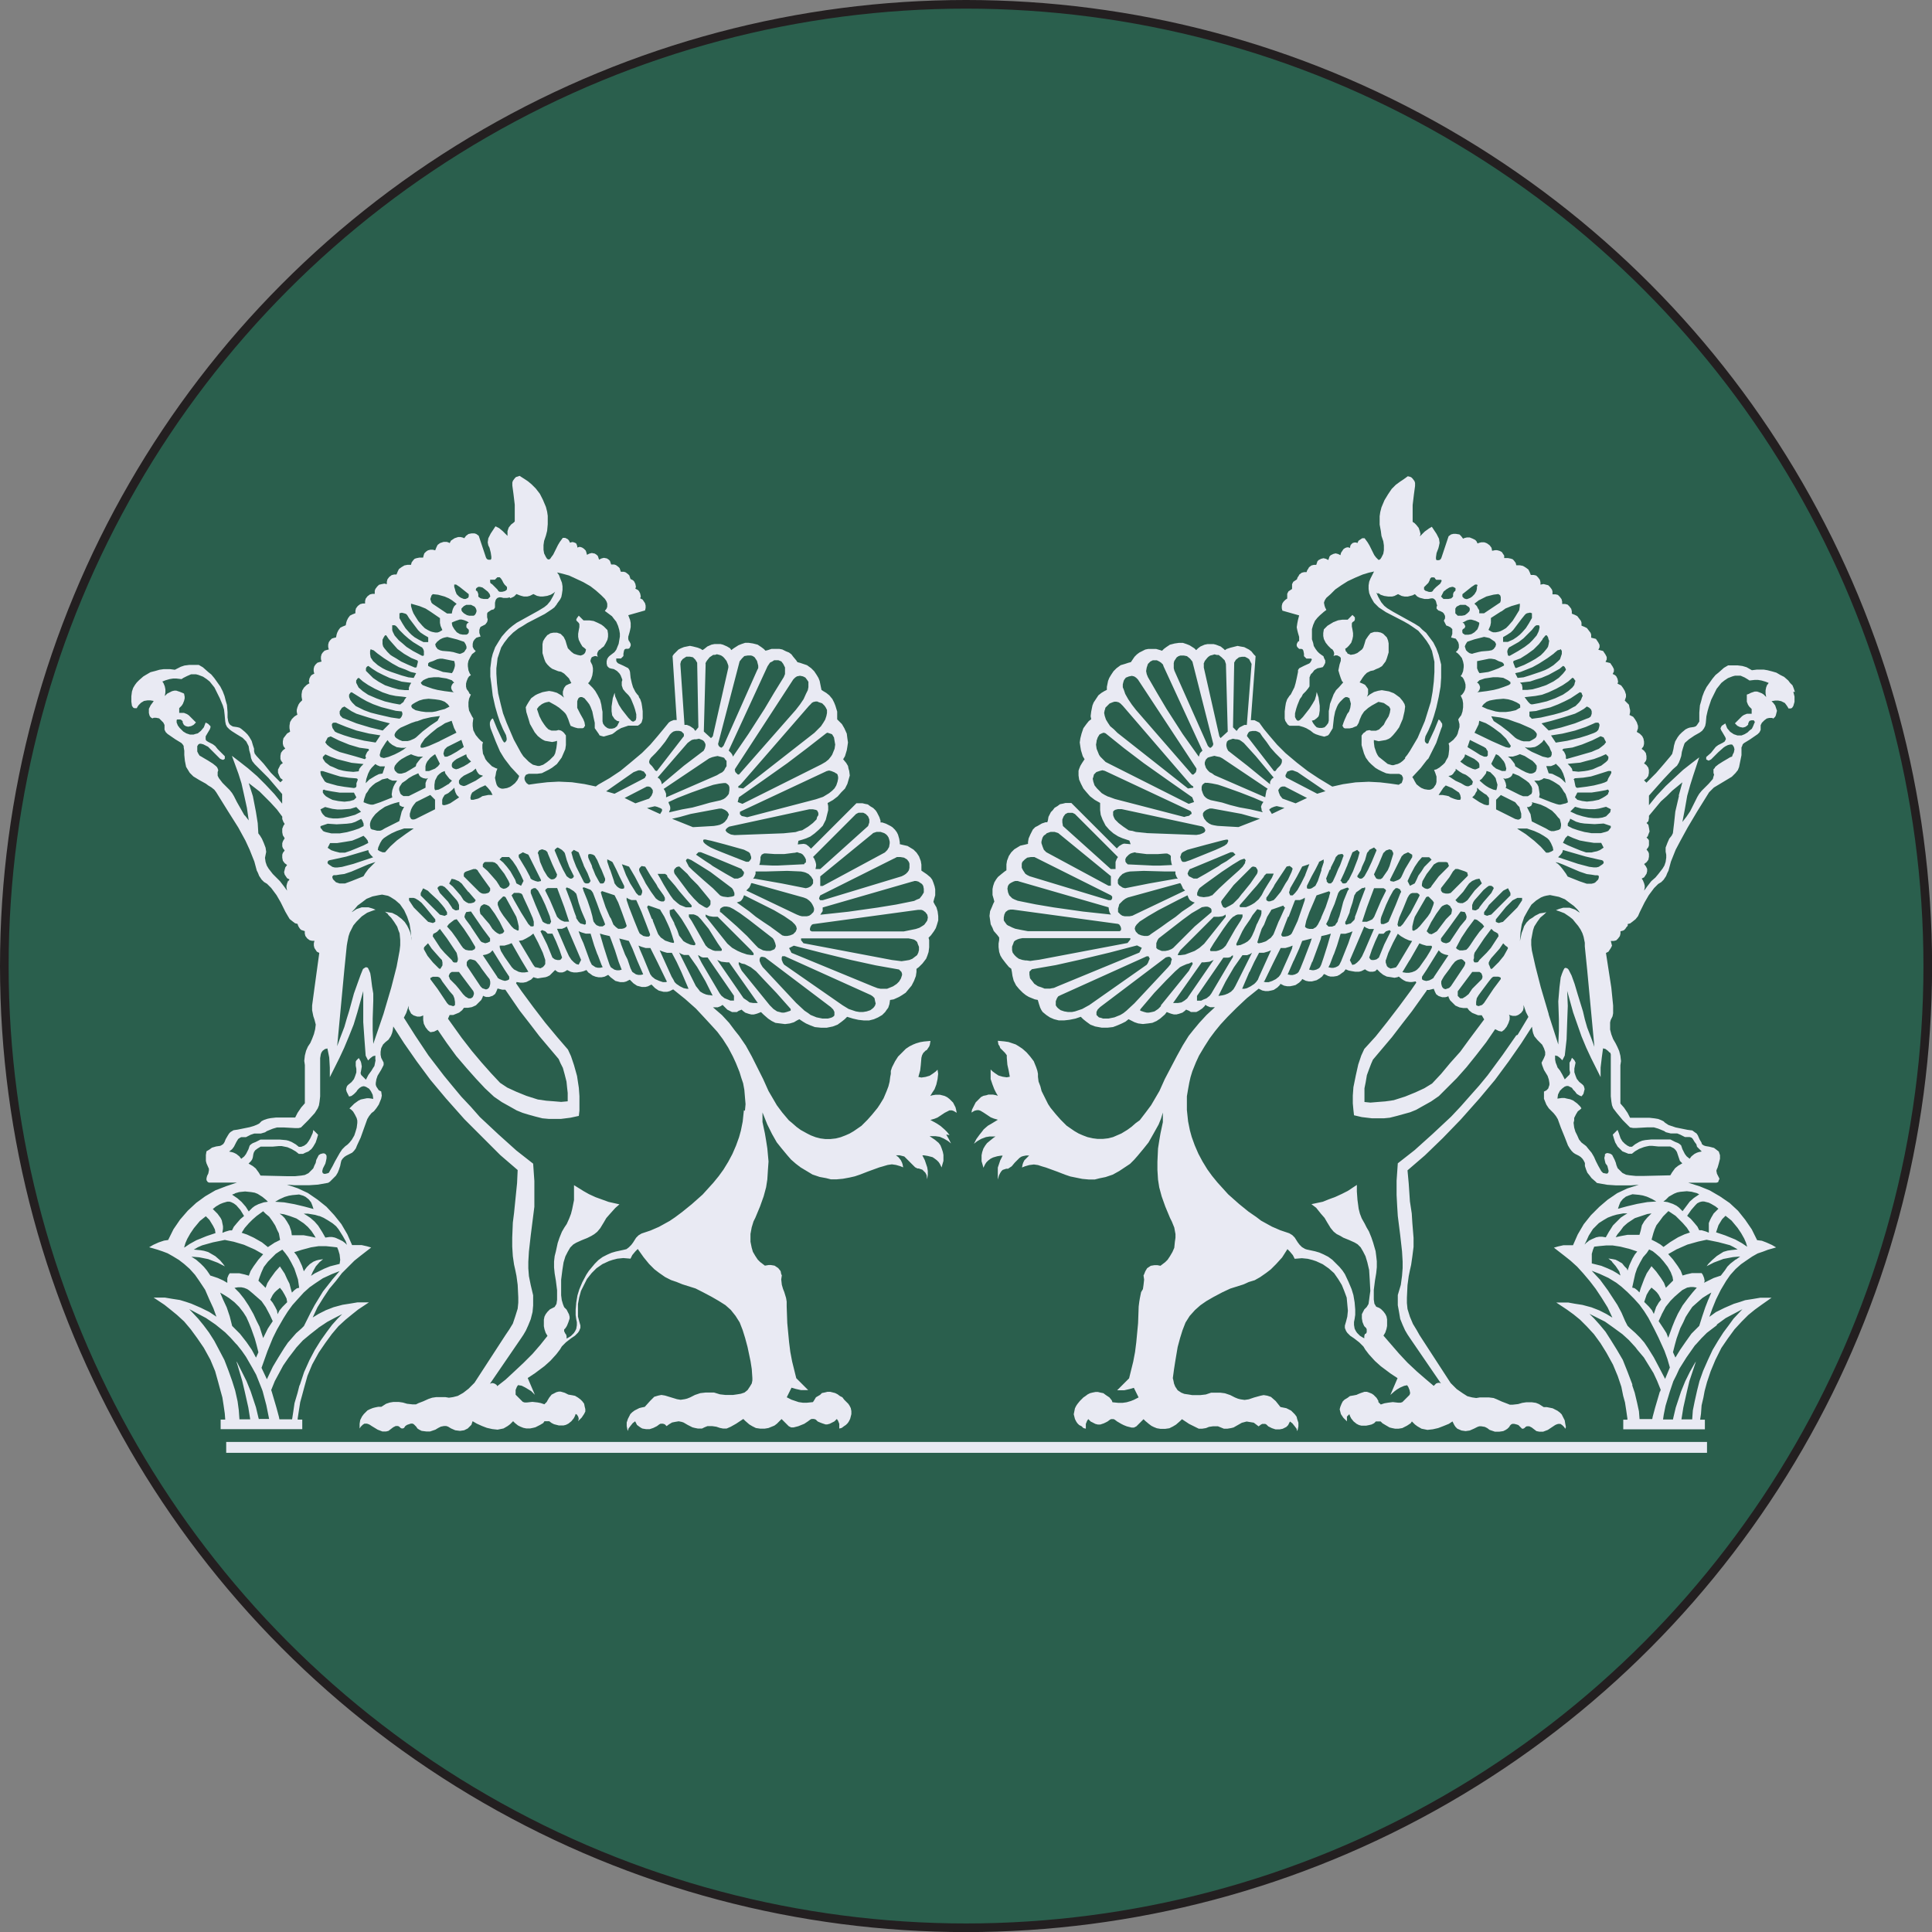 <?xml version="1.0" encoding="UTF-8"?>
<svg id="Layer_2" data-name="Layer 2" xmlns="http://www.w3.org/2000/svg" viewBox="0 0 223.69 223.69">
  <rect x="0" y="0" width="223.69" height="223.69" fill="#808080" stroke="none"/>
  <defs>
    <style>
      .cls-1 {
        fill: #e9eaf3;
      }

      .cls-2 {
        fill: #2a5f4d;
        stroke: #231f20;
        stroke-miterlimit: 10;
      }
    </style>
  </defs>
  <g id="Layer_1-2" data-name="Layer 1">
    <g>
      <circle class="cls-2" cx="111.85" cy="111.85" r="111.35"/>
      <g id="persius_hoodie" data-name="persius hoodie">
        <rect class="cls-1" x="26.19" y="166.95" width="171.45" height="1.26"/>
        <path class="cls-1" d="m109.94,131.42l-.28-.35-.28-.28-.48-.42-.42-.28-.76-.42.48-.14.35-.14.83-.55.55-.28h.28l.21.07.35.21-.07-.35-.07-.28-.28-.55-.42-.42-.28-.21-.28-.14-.55-.14h-.48l-.42.07-.21.07.21-.35.28-.42.21-.55.14-.62.07-.62-.07-.48-.21.21-.28.21-.42.28-.48.14-.48.07-.35-.07.21-.76.07-.62.07-.83.07-.28.14-.28.28-.28.14-.07.28-.42.07-.21.07-.42-.76.07-.42.07-.48.14-.35.14-.42.21-.42.28-.9.9-.35.55-.35.69-.14.42v.35l-.07.35-.07.55-.14.55-.21.55-.35.83-.42.69-.28.42-.62.76-.55.62-.69.69-.9.62-.48.28-.48.21-.55.21-.55.14-.62.07h-.62l-.55-.07-.55-.14-.55-.21-.42-.21-.76-.42-.48-.35-.48-.42-.42-.35-.76-.9-.62-.83-.97-1.66-.62-1.38-1.32-2.63-.69-1.25-.76-1.11-.55-.69-.62-.83-.83-.9-1.04-.9h.55l.35-.14.21-.14.55.55.55.28h.55l.21-.14.35-.14.14.14.28.21.42.14.28.07h.28l.28-.07.21-.07.35-.14.28.28.55.48.42.28.42.21,1.11.14.55-.07.48-.14.35-.21.28-.14.42.28.35.21.48.21.55.21.69.07h.69l.69-.14.55-.21.48-.35.35-.28.28-.28.69.21.62.14.62.07h.62l.55-.14.48-.21.48-.28.35-.35.14-.21.21-.28.14-.42.07-.48.42-.07.62-.28.35-.21.42-.28.69-.83.28-.55.21-.55.07-.48v-.35l.28-.21.42-.42.42-.55.14-.35.14-.42.07-.55v-.83l-.07-.28.28-.28.35-.48.21-.35.14-.42.14-.48v-.48l-.07-.55-.14-.48-.21-.35-.14-.28.07-.28.14-.48v-.69l-.07-.35-.14-.42-.14-.35-.21-.28-.42-.35-.62-.42v-.69l-.07-.42-.21-.55-.28-.42-.35-.35-.69-.42-.62-.14-.28-.07v-.21l-.07-.42-.14-.48-.14-.28-.21-.28-.28-.28-.21-.14-.55-.28-.42-.14h-.21v-.21l-.14-.42-.28-.55-.14-.21-.28-.28-.35-.21-.28-.21-.35-.07-.28-.07h-.69l-5.26,5.26-.28-.28-.28-.21-.28-.07-.69.07.07-.42.48-.14.42-.14.48-.21.48-.35.48-.42.48-.48.35-.69.28-1.11v-.48l-.07-.35.62-.35.55-.42.42-.48.42-.42.28-.55.28-.97-.07-.55-.07-.21-.07-.35-.21-.35-.35-.42.21-.35.21-.69.07-.42.07-.48-.07-.48-.07-.55-.28-.62-.28-.48-.55-.55v-.9l-.21-.69-.14-.35-.21-.42-.35-.42-.35-.28-.35-.21-.21-.14-.21-1.04-.14-.35-.21-.35-.28-.42-.35-.35-.48-.35-.83-.28-.28-.07-.14-.21-.35-.42-.21-.28-.28-.21-.35-.14-.42-.21-.35-.07h-.9l-.42.14-.28.07-.21-.21-.28-.21-.42-.28-.55-.14-.48-.07h-.42l-.42.14-.35.14-.55.35-.28.21-.14-.21-.35-.21-.48-.21-.28-.07h-.69l-.35.07-.48.21-.35.28-.21.14-.21-.14-.35-.14-.55-.14-.35-.07-.69.14-.35.14-.28.14-.55.55-.14.21.48,7.41h-.35l-.35.14-.21.14-.62.76-.69.83-.83.97-.97.97-1.32,1.11-1.18.97-1.25.83-1.32.76-.28.21-1.32-.28-1.45-.21-1.52-.07-1.32.07-1.18.14-.97.14-.21-.14-.07-.07-.14-.21-.07-.21v-.21l.14-.28.14-.07.21-.07h.97l.55-.07.83-.42.35-.21.55-.42.21-.28.35-.48.42-.97.07-.48v-1.11l-.21-.28-.14-.14-.21-.14-.28-.07-.28.07h-.55l-.35-.14-.28-.28-.21-.28-.28-.42-.28-.55-.28-.83.21-.28.35-.28.28-.14.21-.07.35-.07.76.42.42.28.48.42.21.21.14.21.21.48.14.42.14.35.35.14.21.07.28.07h.55l.14-.07.07-.14.07-.07-.07-.42-.14-.35-.35-.62-.35-.69v-.76l.07-.21.07-.14.07-.07.14-.07h.21l.28.14.35.42.21.28.14.28.21.55.14.69.14.62v.62l.48.69.07.14.21.07.28.07.97-.28.21-.14.35-.28.48-.28.83-.28h1.11l.21-.14.21-.21.07-.21.07-.28v-.83l-.07-.55-.07-.42-.14-.42-.14-.21-.07-.21-.14-.14-.21-.28-.28-.55-.14-.48-.14-.62-.07-.69-.07-.21-.14-.21-.55-.28-.62-.28-.14-.14-.07-.14v-.28h.55l.28-.28v-.28l.07-.35.07-.14.14-.07h.28l.14-.07.14-.28v-.21l-.14-.28-.07-.07-.07-.21v-.28l.14-.48.07-.28.07-.35v-.48l-.07-.35-.21-.55,1.94-.55.07-.28v-.28l-.07-.28-.28-.42-.28-.14.07-.21-.07-.35-.14-.28-.14-.14-.28-.14.07-.21-.07-.35-.14-.28-.14-.14-.28-.14-.14-.42-.14-.14-.28-.21-.21-.07h-.35l-.14-.42-.14-.14-.28-.21-.21-.07h-.35l-.14-.42-.14-.14-.21-.14-.35-.07-.28.07-.28.14-.14-.42-.14-.14-.21-.14-.35-.07-.28.07-.28.14-.07-.28-.07-.21-.21-.21-.21-.14-.21-.07h-.14l-.21.07v-.14l-.07-.21-.07-.14-.14-.07-.21-.07h-.14l-.21.07-.14-.28-.14-.14-.28-.14h-.28l-.35.48-.21.35-.55,1.11-.21.28-.14.21-.14.07h-.07l-.14-.07-.14-.21-.21-.42-.07-.42v-.55l.07-.48.21-.62.14-.55.07-.76v-.97l-.07-.48-.14-.55-.35-.83-.35-.69-.48-.62-.48-.48-.42-.35-.42-.28-.55-.35-.42.14-.14.14-.21.28-.07.21v.35l.14,1.04.14,1.18v1.94l-.14.14-.28.21-.28.35-.14.42v.55l-.55-.55-.42-.35-.42-.21-.55.83-.28.55-.07.48.07.35.14.28.14.55.07.48v.21l-.07.14h-.28l-.14-.07-.07-.07-.07-.14-.83-2.49-.28-.21-.21-.07h-.35l-.35.07-.28.21-.21.28-.14-.07-.28-.07h-.28l-.42.14-.42.28-.14.28-.14-.07-.21-.07h-.35l-.42.14-.28.21-.14.28-.14.35-.28-.07h-.28l-.28.07-.21.14-.21.21-.07.21-.07.28h-.42l-.35.07-.21.07-.14.14-.21.28-.07.28h-.42l-.35.07-.35.21-.28.21-.14.28-.14.35h-.28l-.28.07-.28.21-.21.28-.07.28v.28l-.28-.07-.35.07-.28.07-.21.21-.21.28-.07.21v.35h-.28l-.28.07-.28.21-.21.28-.07.28v.28h-.28l-.28.07-.28.21-.21.28-.07.28v.28l-.35.14-.28.14-.21.28-.14.28-.07.21-.07.35-.35.14-.28.14-.21.28-.14.28-.07.21-.07.35-.28.07-.21.07-.21.21-.14.21-.07.28v.28l.07.28-.28.07-.21.07-.21.21-.14.21-.07.28v.28l.07.28-.28.07-.21.07-.21.21-.14.21-.07.28v.28l.07.28-.28.14-.14.14-.14.28-.07.35.07.21-.14.07-.21.14-.28.28-.21.35-.07.42v.28l.07.42-.28.28-.14.21-.14.35-.07.28v.21l.07.35-.14.07-.21.14-.28.28-.21.35-.07.42v.28l.07.42-.35.21-.42.55-.07.35v.28l.07.28.21.28-.28.21-.21.28-.07.35v.35l.07.21.21.28-.28.21-.28.55v.35l.14.35.14.28.28.21-.28.28-1.11-1.11-.83-1.04-.83-.9-.21-.28-.07-.28v-.28l-.14-.42-.14-.48-.28-.48-.21-.28-.28-.28-.42-.35-.21-.14-.28-.07-.48-.07-.14-.07-.21-.14-.14-.21-.07-.21-.07-.42v-.62l-.07-.83-.14-.48-.14-.55-.21-.55-.28-.55-.69-.97-.35-.42-.35-.28-.62-.55-.48-.28h-1.11l-.55.07-.42.14-.69.35-.55-.07h-.76l-.48.07-.48.14-.55.14-.48.28-.35.21-.48.42-.28.28-.21.28-.21.35-.14.42-.07.55v.62l.07.48.14.21.14.07h.28l.07-.14.14-.21.28-.28.35-.21.42-.07h.28l.42.07-.14.21-.21.28-.21.42v.48l.07.28.07.14.14.14.14.07.14-.07h.28l.35.07.48.48.14.28v.55l.14.28.21.21.9.62.69.42.14.14.14.21v.14l.07.42v.48l.07.69.14.69.42.69.42.42.69.42.76.42.28.21.35.21.35.28.21.28,1.38,2.22,1.18,1.87.83,1.52.48,1.04.55,1.38.28,1.04.14.28.14.35.28.42.28.28.35.21.48.48.62.83.48.83.55,1.11.28.48.21.35.35.28.28.21.28.07.07.21.07.14.14.21.14.14.42.14v.28l.07.28.21.28.28.21.28.07h.28l-.07.28v.28l.07.28.28.42.28.14-.55,4.01-.28,2.08v.55l.14.69.14.42.14.55-.07.55-.14.55-.21.55-.21.48-.28.42-.21.48-.14.55-.07.62.07.48v4.43l-.42.48-.42.62-.28.55h-2.22l-.62.07-.35.07-.42.14-.28.14-.28.28-.28.14-.35.14-.48.14-1.38.28-.48.07-.35.21-.14.14-.14.21-.28.48-.14.35-.14.21-.21.14-.14.07-.48.07-.48.14-.28.21-.35.21-.07.42v.69l.07.28.21.48.07.14v.21l-.07.35-.14.28-.07.28v.21l.14.21.14.07h3.25l-1.25.42-1.25.48-1.18.69-1.04.76-.97.9-.9,1.04-.76,1.11-.62,1.25-.48.07-.62.21-.62.28-.48.28.97.28.62.21.55.21.62.35.69.42.62.48.62.55.62.69.48.69.69,1.04.48,1.11.48,1.04.35.97-.83-.55-.97-.48-1.11-.48-.62-.21-.69-.21-.9-.14-.83-.14h-1.32l1.25.83.69.55.76.62.83.76.76.9.76,1.04.76,1.11.76,1.38.55,1.32.35,1.25.28,1.04.21.76.14.9.14.97.05.69h-.53v1.11h9.45v-1.11h-.53v-.14s.15-.97.15-.97l.14-.9.21-.76.28-1.04.35-1.25.55-1.32.76-1.38.76-1.11.76-1.04.76-.9.83-.76.76-.62.69-.55,1.25-.83h-1.32l-.83.14-.9.14-1.04.28-.9.35-.83.42-.69.42.55-1.18.69-1.11.69-1.04.76-.9.69-.9,1.45-1.45.69-.55,1.25-.97-.48-.14-.62-.14h-1.11l-.55-1.25-.69-1.18-.83-1.04-.9-.97-1.04-.83-1.11-.76-1.18-.55-1.25-.42.9.07h1.66l1.04-.07,1.18-.21.21-.14.69-.69.21-.35.14-.35.14-.42.07-.35.07-.28.14-.21.21-.21.21-.14.69-.35.21-.21.21-.28.14-.35.42-.9.42-1.18.35-.97.21-.35.28-.35.28-.21.28-.35.28-.42.28-.69.07-.35-.07-.48-.28-.14-.28-.42-.07-.21v-.21l.07-.42.14-.42.42-.69.28-.55v-.28l-.28-.55-.07-.35v-.35l.07-.42.21-.42.28-.28.35-.28.28-.42.14-.35.07-.28.07-.48,1.25,1.94,1.45,2.08,1.59,2.15,1.8,2.15,2.15,2.42,4.15,4.15,2.01,1.73-.07,1.52-.35,3.46-.14,1.11-.07,1.73v1.04l.07,1.11.14.97.14.62.14.69.14,1.04.07,1.45v.62l-.07.69-.28.9-.28.83-.42.69-.42.62-3.6,5.54-.69.69-.62.48-.62.35-.55.14-.48.07-.42-.07h-1.04l-.48.07-.42.14-.62.28-.55.21-.28.14h-.42l-.62-.07-.48-.14-.48-.07h-.62l-.42.07-.42.14-.55.35h-.35l-.35.07-.28.07-.35.14-.28.14-.42.42-.21.28-.21.42-.07.42v.55l.14-.21.21-.21.21-.14h.28l.21.07.14.07.21.14.69.42.55.21h.42l.28-.07.55-.42.28-.14h.28l.14.07.14.14.14.07h.14l.14-.07.14-.21.21-.14.42-.14h.21l.14.07.28.28.14.21.21.14.28.14.55.07h.42l.62-.21.35-.21.28-.14.35-.07h.28l.21.07.35.21.48.21.55.07.48-.07.42-.21.42-.42.14-.42.48.28.62.28.55.21.62.14.62.07.69-.14.48-.28.28-.21.35-.35.21.21.35.28.28.14.35.14.35.07h.42l.35-.07.28-.07.55-.28.35-.21.14-.21h.55l.28.21.28.14.55.14h.55l.28-.07.28-.14.35-.28.28-.35.14-.28.07-.21.14.07.14.21.07.21v.14l-.07.21.42-.42.28-.42.14-.28v-.28l-.07-.28-.07-.35-.21-.28-.21-.21-.28-.21-.35-.21-.35-.07-.42-.07-.42-.21-.48-.14h-.21l-.28.07-.55.28-.28.35-.21.35-.07.14-.28.28-.42-.14-.35-.07-.62-.07-.62.07h-.28l-.21-.07-.83-.83v-.55l.14-.35.14-.21.42.07.42.21.69.42.42.42-.83-1.94.83-.55,1.11-.83.69-.62.69-.76.42-.55.21-.35.48-.48.62-.48.42-.28.35-.35.14-.21.14-.35v-.28l-.14-.48-.14-.55v-1.45l.14-.76.21-.76.69-1.38.55-.69.55-.55.69-.48.76-.35.42-.14.55-.14.69-.07.83.07.21-.42.35-.42.28-.28.69.97.62.76.62.62.55.42.69.48.69.35.62.21.69.28,1.52.48.83.42,1.04.55.83.48.76.48.62.55.55.69.48.76.35.9.28.9.28,1.04.35,1.66.14.9.07,1.04v.28l-.07.35-.21.35-.28.42-.35.28-.42.14-.42.07-.48.07h-.9l-.62-.07-.69-.21h-.97l-.62.07-.62.21-.55.28-.35.14-.28.07-.48.07-.42-.07-1.38-.42-.42-.07-.35.07-.48.14-.48.48-.62.69-.35.07-.28.07-.55.28-.28.21-.21.21-.28.55-.14.42v.42l.07.35.07.21.07-.28.21-.28.28-.35.28-.21.21.42.28.21.21.14.14.07.42.07h.42l.42-.14.42-.21.28-.21.14-.07h.28l.21.07.21.21.28-.21.35-.21.35-.07.42-.07.35.07.21.07.48.28.55.28.28.07.35.07h.48l.28-.14.35-.14h.55l.48.07.42.14.35.07h.42l.48-.21.62-.35.83-.55.21.21.48.42.35.21.42.21.48.07h.55l.42-.07.69-.28.28-.21.55-.55.83.83.28.14h.28l.55-.14.69-.28.42-.28.28-.21.14-.07h.28l.21.07.21.21.14.07.35.14.42.14h.21l.28-.07.55-.28.28-.28.14.21.14.35v.55l.28-.07.28-.21.21-.14.21-.21.14-.21.14-.28.14-.55v-.35l-.07-.35-.14-.28-.14-.21-.48-.48-.21-.28-.28-.14-.28-.21-.28-.14-.55-.14h-.35l-.28.07-.35.07-.21.21-.48.28-.21.35-.14.21-.69.07h-.48l-.48-.07-.83-.28-.55-.28.55-1.11.48.14.62.14h.83l-1.38-1.38-.48-1.94-.21-1.11-.14-1.11-.21-2.22-.07-1.94v-.55l-.07-.42-.21-.69-.14-.35-.14-.48-.07-.62.07-.48-.07-.14-.07-.35-.28-.35-.42-.28-.42-.07h-.28l-.42.07-.55-.42-.28-.28-.28-.42-.28-.48-.14-.48-.14-.69v-.9l.14-.76.21-.69.21-.42.55-1.32.42-1.18.28-1.04.14-.9.07-1.11.07-.97-.14-1.52-.14-.9-.14-.83-.28-1.32v-1.11l.55,1.38.55,1.11.55.97.55.69.69.83.42.48.55.48.55.42,1.38.83.83.28.76.14.55.14h.62l.76-.07.76-.14.62-.14.62-.21.9-.35,1.32-.48.97-.28.48-.07.48.07.48.14.35.14-.07-.35-.07-.21-.14-.28-.28-.35-.28-.21h.42l.55.14,1.25,1.25.28.14h.14l.42.14.35.35.14.28.07.48.07-.55v-.42l-.07-.42-.28-.83-.28-.55h.21l.42.07.55.14.21.14.28.21.21.21.14.21.21.42.07-.28.14-.48v-.69l-.07-.35-.14-.42-.14-.35-.21-.28-.42-.35-.62-.42h.69l.48.07.48.21.48.28.35.28-.28-.55-.28-.48ZM28.33,94.45l-.35-.62-.55-.97-.35-.69-.21-.35-.28-.35-.83-.83-.42-.55-.14-.28v-.42l.07-.21-.07-.21-.07-.14-.14-.14-.35-.28-.55-.35-.48-.28-.35-.21-.14-.07-.14-.21-.14-.28v-.62l.14-.21.14-.07h.14l.28.07.55.28,1.38,1.38.14.07.21.07.14-.07.07-.07v-.28l-.83-.83-.28-.35-.28-.21-.55-.28-.21-.14-.07-.14v-.35l.28-.48.21-.35.07-.21v-.14l-.28-.28-.28-.14-.21.55-.35.42-.35.28-.28.07-.21.07h-.42l-.42-.14-.35-.21-.42-.42-.21-.28-.14-.35v-.28l.07-.07h.35l.14.07.14.14v.14l.14.28.21.14.28.07.35-.07.28-.14.28-.28-.83-.83-.21-.14-.35-.14h-.55v-.55l.28-.28.14-.21.14-.35.07-.28v-.21l-.07-.35-.14-.07-.35-.14-.42-.14h-.21l-.28.07-.55.28-.28.28.07-.42v-.35l-.07-.35-.14-.35-.14-.21.35-.14.48-.14.42-.07h.35l.62.07.21-.14.42-.21.48-.21h.55l.28.07.55.21.42.28.35.28.55.69.62,1.25.35.83.14.48.07.62.07.76.07.35.14.28.28.28.28.21.55.35.69.42.42.42.28.55.07.48.14.48.07.42.14.35.28.35,1.59,1.59,1.59,1.87v1.11l-.9-1.11-1.04-1.11-.97-.97-1.04-.9-.97-.76-.9-.69.76,2.08.35,1.11.28,1.25.35,1.59.21,1.45-.48-.62Zm5.05,7.48l-.14.35-.07.28v.21l.07.35-.35-.48-.48-.62-.83-.83-.48-.62-.21-.35-.14-.42-.07-.48.14-.69-.07-.48-.21-.55-.21-.48-.21-.35-.21-.28-.07-1.18-.21-1.32-.35-1.8-.48-1.52,1.25.97,1.25,1.25.76.83.62.83v.28l.14.35.14.21-.14.21-.14.35v.42l.07.35.14.21.07.14-.14.21-.07.14-.07.21v.35l.07.21.21.28-.21.28-.07.21v.35l.07.35.21.28.28.21-.21.28-.14.55.07.28.28.42.28.14-.14.21Zm48.73,13.29l-.35-.07-.35-.14-.35-.21-.21-.28-.28-.35-1.94-3.88.21.14.35.14h.55l.97,1.38.97,1.66.83,1.66-.42-.07Zm-27.83-42.3v.28l-.07.14-.07.07-.14.07h-.42l-.35-.07-.35-.21-.28-.35-.21-.35-.07-.28v-.14l.14-.07.35-.14.42-.14h.21l.28.07.35.14.21.14-.14.07-.07.07-.07.14v.28l.28.28Zm-1.38,1.11l.83.28.14.21.07.14.07.21v.21l-.28.42-.28.14-.21.07-.28-.07-.48-.14-.42-.07-.83-.07-.28-.07-.28-.14-.21-.28-.07-.28.21-.28.35-.28.28-.14.21-.07.35-.07,1.11.28Zm24.71,31.98l-.07-.28v-.35l.48-.14.55.69.35.48.55.9.28.48.76,1.45v.14l-.14.07-.42-.07-.48-.21-.35-.21-.21-.28-.28-.35-.21-.62-.35-.76v-.07l-.48-.9Zm-2.7-.97l.14-.21,1.38.48.07.14.42.69.42.9.21.48.28.83.21.69v.07l-.07.07-.35-.07-.62-.21-.28-.21-.21-.14-.28-.35-.07-.14-.55-1.38-.07-.28h-.07l-.55-1.38Zm.35,3.12v.14l-.14.14h-.28l-.35-.07-.42-.28-.14-.28-.48-1.18-.62-1.59-.28-.83v-.28l.21.14.35.14h.55l.07.14.55,1.25.21.55.35.9.42,1.11Zm4.78-1.59l-.28-.42v-.28h.55l.21.07.28.14.35.35.28.35.62.76,1.04,1.66.48.69v.14l-.07.07h-.69l-.28-.07-.55-.28-.28-.28-1.66-2.91Zm.9-6.44l1.32.83,2.49,1.87.14.21.14.35v.28l-.07.07-.21.07-.48.07-.55-.07-.21-.07-.14-.07-.83-.83-1.04-.9-1.32-1.18-.42-.42-.35-.69.07-.14.07-.07h.14l.35.14.9.55Zm-.35-1.18l.28-.28h.28l1.38.55,3.32,1.38.14.21.14.14v.21l-.14.28-.21.14-.35.14h-.42l-.97-.55-1.52-.9-.28-.21-.55-.35-1.11-.76Zm-.97,2.28l.35.42.83.83,1.25,1.52.21.28v.42l-.07.14-.21.21-.14.07-.21-.07-.69-.42-.62-.62-.48-.55-.07-.07-1.66-2.22-.07-.21v-.21l.07-.14.21-.21.21-.07h.14l.07.07.9.83Zm2.08,4.91v-.28l.07.07.35.14.42.07h.55l3.88,3.88.28.35v.21h-.28l-.48-.07-.62-.21-.48-.21-.62-.35-.55-.48-2.49-3.12Zm4.78,2.22l-1.18-1.11-1.8-1.59-.14-.07v-.28l.07-.14.21-.14.21-.07h.28l.35.07.42.21.76.48,1.04.76,2.77,2.15.14.21.14.35.07.28v.14l-.14.28-.14.07-.35.14h-.42l-.42-.07-.55-.28-.28-.28-1.04-1.11Zm2.77-1.04l-.83-.55-.9-.62-.76-.62-1.45-1.04.42-.14.14-.14.14-.21.14-.35,3.46,1.73,1.18.69.9.62.35.35.14.21.07.28-.07.21-.07.14-.28.28-.35.14-.35.07h-.28l-.28-.07-.28-.21-1.04-.76Zm-2.84-4.22l.35-.35.14-.28.07-.21h.14l5.95,1.66.35.14.28.21.21.21.14.21.14.28.07.21v.21l-.07.21-.28.28-.21.14-.28.07h-.55l-.28-.07-.35-.14-5.81-2.77Zm.55-3.67l-.14.21-.14.14h-.28l-.55-.21-2.28-.9-.69-.28-.62-.28-.35-.21-.28-.21-.14-.14-.07-.14v-.14l.07-.07h.21l.28.07.35.07,1.59.42,2.22.62.55.28.14.14.14.42v.21Zm-3.32-4.08l-.28.14-.28.07-.42.07-1.18.07-1.25.07-2.42-.97.9-.21,1.25-.35,3.32-.62h.28l.35.14.21.14.14.14.14.28-.07.14-.14.35-.28.35-.28.21Zm.55-3.18l-.21.21-.21.14-.35.14-1.25.28-.97.28-1.04.28-1.18.21-1.52.35.07-.21.07-.14v-.28l-.07-.21-.07-.14-.07-.21,1.04-.48,1.59-.62,1.73-.62.83-.28.69-.14.55-.07h.21l.21.14.14.14.07.21v.35l-.07.42-.21.28Zm-.07-3.46l-.14.21-.14.28-.21.21-.28.14-.35.21-5.88,2.56v-.42l-.14-.35-.14-.21,5.26-3.53.35-.14.28-.07.35-.07.55.14.21.07.14.21.14.14v.62Zm-7.13,12.46l.21.14.07.14v.07l.9,1.04.48.62.83.97.55.62.07.14-.07.14h-.62l-.69-.28-.28-.21-.48-.42-.35-.48-.35-.55-.42-.69-.42-.76-.28-.48h.83Zm-.35-7.27l-.21.35-1.52-.69.9-.21.28.07.35.14.14.07.07.07v.21Zm-1.32,7.48l.69,1.04.14.28.69.97.14.28v.28l-.14.14h-.28l-.21-.07-.14-.07-.28-.21-.55-.76-.62-.97-.21-.42-.48-.9-.07-.21v-.14l.07-.14.21-.21.42.07.62,1.04Zm-1.11,1.45l.14.28v.21l-.07.21-.07.14h-.28l-.28-.28-.21-.35-.48-.76-.48-.97-.48-1.25.83.28.69,1.18.69,1.32Zm-1.94-.28v.28l-.14.07h-.21l-.21-.07-.21-.14-.14-.14-.21-.28-.07-.28-.42-1.25-.07-.14-.28-.83v-.28l.55.28.07.07.42.83.35.76.55,1.11Zm-1.11,1.11l.42.83.42,1.11.35.97.21.62-.07.14-.21.14-.28.07h-.42l-.28-.21-.28-.28-.28-.69-.14-.21-.48-1.11-.42-1.25-.14-.48.14-.14,1.45.48Zm-1.32,2.77l.21.55v.07l-.07.07-.21.14h-.35l-.35-.14-.14-.14-.21-.28-.07-.28-.07-.35-.21-.76-.35-1.04-.48-1.18v-.07l-.07-.14v-.07l.07-.07h.07l.21.07.55.21.14.14.14.21.48,1.25.35.97.35.83Zm-2.01.21v.35l-.14.07-.21-.07-.28-.07-.21-.21-.28-.42v-.14l-.21-.55-.35-1.04-.55-1.45-.07-.14v-.14l.07-.07h.07l.14.07h.07l.55.35.28.28.07.21.21.83.28.83.14.35.42.97Zm-1.94.07h-.55l-.35-.14-.21-.14-.28-.28-.83-1.94-.55-1.11.07-.14.21-.14h1.11l.83,2.22.55,1.66Zm-2.22-.55l.14.55-.14.28h-.28l-.35-.14-.21-.14-.83-1.94-.55-1.38v-.28l.07-.14.28-.14h.21l.28.28.42.76.42.9.55,1.38Zm-2.01.07l.14.48v.48l-.07.07h-.28l-.28-.28-.83-1.32-.83-1.45-.28-.55.28-.28h.55l.28.07.14.14.14.35.55,1.18.48,1.11Zm-9.69.76l.35-.28.28-.21.28-.07.83,1.11.69,1.04.62,1.04v.14l-.07.14-.28.14h-.42l-.35-.07-.28-.21-.21-.28-.55-.83-.55-.76-.55-.62.21-.28Zm-.07-2.56l-.97-1.04-.28-.55.07-.14.21-.14h.28l.28.14.35.35.48.55.55.62.14.21.14.35v.55l-.28.07h-.14l-.14-.07-.21-.14-.07-.14-.42-.62Zm2.63,2.84l-.62-.83-.14-.28.07-.28.14-.28.55-.07,1.38,2.01.83,1.11v.35l-.28.14-.28.07-.42-.14-.14-.14-1.11-1.66Zm-.28-4.01l.83.97-.14.21-.14.07-.28.07h-.28l-.28-.14-.28-.21-.35-.55-.48-.55-.42-.48-.42-.35.28-.55.35.07.48.21.35.28.21.28.55.69Zm-.55-1.8v-.28l.07-.14.07-.07.14-.07.83-.28h.28l.21.14.07.14.48.69.9,1.25v.28l-.14.21-.14.07-.28.07h-.28l-.21-.07-.21-.14-1.8-1.8Zm-1.59-8.45l-.35.14-.28.07h-.14l-.14-.07v-.55l.07-.21.21-.35.42-.21.42-.35.28-.28.07.35.07.21.14.28.28.28-1.04.69Zm-.21-2.22l-.69.42-.42.21-.42.07-.07-.21v-.42l.07-.48.28-.55.21-.21.28-.21.35-.14.07.28.21.28.28.35.28.21-.42.42Zm-2.22-1.52h-.42v-.55l.07-.28.14-.28.35-.42.35-.28.21-.14.55,1.11-.21.28-.35.28-.69.28Zm2.56-1.87l-.48.21h-.28l-.07-.14-.07-.21.07-.28.07-.21.28-.28,1.66-.83.28.83-.83.55-.62.35Zm-1.32-1.59l-1.25.55-.42.14-.28.07h-.21l-.07-.07v-.14l.07-.21.42-.62.69-.62.76-.62.48-.28.42-.28.76-.28.28.83.28.55-1.94.97Zm-1.94,1.8l-.28.21-.28.35-.21.28-.07.28-.69.42-.48.28-.48.14h-.28l-.21-.07-.28-.28-.07-.21v-.14l.07-.21.21-.28.28-.28.28-.21.62-.35.48-.21.35.14.48.14h.55Zm-2.77,3.67l.07-.21.28-.42.42-.28.35-.28.48-.28.62-.28.14.28.14.14.28.14.35.07.21-.07-.14.21-.14.35v.55l-1.94.97h-.62l-.21-.14-.14-.14-.14-.42v-.21Zm1.25,2.91l.14-.48.14-.28.14-.21.28-.35,1.66-.83.55.55v1.11l-2.22,1.11-.21.07h-.21l-.14-.07-.14-.28v-.35Zm1.25,9.21l.28-.55.55.28.28.28.9.83.48.55.28.35.28.48v.28l-.28.14-.55-.14-2.22-2.22v-.28Zm1.94,4.43l.28-.28.83,1.11,1.11,1.66.07.28.07.35v.21l-.07.21-.07.07h-.28l-.14-.07-.14-.21-.83-.83-.48-.55-.9-1.38.07-.28.28-.14.21-.14Zm1.38,4.98l.07-.14.21-.14h.83l1.66,2.22.07.21v.14l-.07.21-.07.14-.21.14h-.28l-.35-.21-.28-.28-.48-.62-.35-.42-.69-.69-.07-.21-.07-.14.07-.21Zm2.08-.9l-.07-.14v-.35l.07-.14.14-.14.14-.07h.14l.28.07.21.07.14.14.35.42.28.42.62.83.28.35.07.28v.28l-.07.28-.07.14-.14.14-.21.07-.42-.14-.21-.21-1.52-2.28Zm1.8-1.32l.35-.07.21-.07.28-.14.28-.28,1.38,2.22.55.83v.28l-.07.07-.14.07-.28.07-.28-.07-.35-.14-.21-.14-.07-.14-1.66-2.49Zm1.38-2.77l-.28-.28-.35-.55-.48-.55-.35-.42-.21-.21-.07-.35v-.21l.07-.21.07-.14.21-.14.14-.07.28.07.28.14.14.14.55.76.55.9.55,1.11-.14.21-.14.07-.28.07-.28-.14-.28-.21Zm1.04-1.73l-.28-.42-.21-.35-.21-.55v-.28l.14-.21.48-.48h.14l.14.07,1.25,2.28.14.48.14.62v.42l-.07.07h-.07l-.42-.21-.28-.28-.9-1.18Zm2.01-3.53l-.55-.28-.14-.42-.55-.97-.42-.55-.42-.48-.42-.35.28-.28h.83l.42.48.42.62.48.9.35.76-.28.55Zm-2.42-2.01l.48.62.48.83.14.35-.07.21-.14.14-.21.14-.28.07-.21-.07-.21-.14-.07-.14-.35-.55-.48-.55-.55-.62-.55-.48v-.28l.14-.21.14-.07h.83l.28.07.28.21.35.48Zm-1.38-8.51l-.69.14-.21.14-.28.14-.55.14h-.28l-.07-.21.07-.35.14-.28.42-.28.48-.28.62-.28.28.28.35.42.21.42h-.48Zm-1.45-1.66l-1.11.55-.21.07h-.14l-.21-.07-.14-.07-.07-.07-.07-.14v-.28l.21-.28.35-.28.97-.48.42-.35.07.21.07.14.14.21.14.14.42.14-.83.55Zm-1.04-1.87l-.35.21-.62.28-.28.07-.21-.07-.14-.07-.07-.07-.07-.14v-.21l.07-.21.21-.21.28-.21,1.11-.55.07.28.21.28.28.28-.48.35Zm-3.46-12.18l.35-.07h.28l1.38.28.07.35v.21l-.07.28-.14.35-.14.21-.48-.07-.55-.07-.55-.21-.62-.21-.55-.28v-.28l.14-.14.42-.14.48-.21Zm-.97,2.15l.62-.07h.55l.42.07.48.07.62.21.28.28-.14.07-.14.21-.07.21v.14l.07.21.14.21.14.07-1.11-.14-.83-.14-.55-.14-.62-.21-.55-.21-.14-.14-.07-.14.28-.28.28-.14.35-.14Zm-.62,2.49l.62-.07.76.07.48.07.28.07.35.14.35.28.21.28-.55.28-.55.14-.48.14-.42.07h-.76l-.55-.07-.62-.14-.35-.21-.07-.07-.07-.14v-.14l.14-.14.35-.21.42-.21.48-.14Zm-.76,2.56l.76-.28.9-.21,1.04-.14-.28.55-.83.55-.9.69-.76.69-.21.14-.48.21-.28.07h-.62l-.35-.14-.35-.21-.14-.14-.07-.21.07-.21.14-.21.21-.21.28-.21,1.25-.55.62-.21Zm-2.28,2.98l.48.07h.42l.21-.07-.35.28-.48.28-.55.28-.69.28-.55.14-.28-.07-.14-.07-.07-.21.14-.55.21-.35.35-.55.21-.28.21.28.35.28.55.28Zm-1.94,2.22h.55l-.28.83-.42.07-.42.21-.69.42-.42.42.07-.48.21-.62.21-.42.21-.28.42-.42.21.14.35.14Zm-1.45,2.91l.21-.35.35-.35.35-.28.42-.21.35-.21.62-.14.21.14.35.14h.55l-.28.42-.14.28-.14.42-.07.48.07.35-1.38.55-.83.28h-.28l-.28-.07-.21-.07-.35-.14.07-.35.21-.62.21-.28Zm-.21,5.4l.21.28.07.28-.55.28-.83.35-.69.28-.62.21h-.62l-.55-.14-.42-.14-.42-.28.28-.55h.83l.9-.14.83-.14.69-.28.62-.28.28.28Zm-4.36,2.63l.14-.07.35-.07,1.59-.35,2.56-.76.07.28.21.28.28.28-2.28.76-1.32.35-.55.07h-.28l-.28-.07-.42-.28-.14-.14v-.14l.07-.14Zm.48,1.8l.14-.14h.28l.42-.07.55-.07.83-.28,1.94-.83.83-.28-.83.83-.35.48-.21.35-1.38.55-.76.28h-.62l-.42-.14-.35-.35-.07-.21v-.14Zm4.64-5.4l-.21-.14-.07-.35v-.21l.07-.28.14-.28.14-.21.28-.35.48-.42.62-.42.69-.28.42-.14.55-.14v.28l.07.14.28.14h.21l-.28.55-.28,1.11-1.66.83-.35.21-.21.07h-.35l-.55-.14Zm.69,2.01l.21-.48.21-.35.21-.21.42-.28.48-.28.62-.28.83-.28h1.11l-.9.62-1.04.76-.76.69-.62.69h-.28l-.35-.14-.21-.14.07-.35Zm3.53,5.88h.55l.21.07.35.21.35.28.42.48,1.18,1.45v.28l-.28.14-.55-.14-1.66-1.66-.55-.83v-.28Zm1.73,5.81l.07-.14.42-.42.42.62.42.48.55.62.21.21.07.28v.35l-.21.35-.07.07-.14-.07-.69-.69-.62-.76-.42-.76v-.14Zm.76,3.46l.28-.14h.55l.21.07.14.14.21.35.83,1.11.42.48.14.35.07.42v.35l-.07.07-.14.07-.21-.07-.28-.07-.21-.21-1.11-1.66-.83-1.11v-.14Zm2.22,4.29h.42l.69-.28.35-.28.21-.28h.48l.42-.07.48-.21.62-.62.14-.28.07-.21.14.07.21.07h.35l.42-.14.28-.21.14-.28.14-.35.55.14h.35l1.66,2.42,1.18,1.52,1.11,1.45,2.22,2.63.21.48.28.55.21.76.21.83.07.69.07.62v.97l-.76.07-.83-.07-.9-.07-.97-.14-1.32-.42-1.18-.48-1.04-.48-.83-.55-1.04-1.11-1.11-1.25-1.11-1.32-1.18-1.52-1.59-2.22.21-.48Zm7.2-5.54l-.83-1.18-.42-.69-.14-.42v-.21h.55l.48-.14.35-.14,1.11,1.94.83,1.38-.42.07h-.35l-.35-.07-.55-.28-.28-.28Zm.83-3.05l.42-.07.42-.21.48-.28.35-.28.55,1.04.55,1.18.28.83v.48l-.14.21-.14.14-.28.14-.28-.07-.35-.07-.21-.28-1.66-2.77Zm2.49-1.11l.21-.14.14.07.21.07.28.28h.55l.42.9.42,1.04.28.83-.14.21-.14.07h-.28l-.28-.07-.28-.21-.62-1.52-.76-1.52Zm1.94-.28h.55l.35-.14.21-.14,1.66,3.88-.28.55-.28-.07-.28-.21-.28-.28-.28-.42-.35-.76-1.04-2.42Zm2.49.28l.35.14.48.14h.55l.42,1.38.35.97.07.14.42,1.11.14.28-.28.07h-.28l-.28-.07-.42-.28-.21-.42-.76-2.08-.28-.62-.28-.76Zm2.49.28l.48.14.62.14.14.35.48,1.32.42,1.32.35.9-.28.07h-.28l-.28-.07-.42-.28-.14-.28-.28-.83-.42-1.32-.42-1.45Zm2.42,1.18l-.21-.62,1.11.28.42.9.55,1.38.69,1.59-.28.07h-.28l-.28-.07-.42-.28-.21-.42-.35-1.04-.28-.55-.48-1.25Zm2.15.55l-.14-.35.35.14.48.14h.55l.83,1.66,1.04,2.15.07.07-.14.07h-.35l-.42-.14-.48-.21-.35-.28-.21-.28-.83-2.01-.42-.97Zm2.35.21l.35.14.48.14h.55l.55,1.04.55,1.18.83,1.94h-.21l-.35-.07-.42-.21-.42-.28-.21-.21-.14-.28-.21-.35-1.38-3.05Zm8.58,5.81h-.42l-.69-.28-.35-.28-.21-.28-2.08-3.53-.35-.69-.07-.21.14.07.21.14.21.07h.55l3.05,4.43v.55Zm2.22.28l-.42-.07-.28-.21-.42-.28-3.05-4.43.48.21.62.07h.28l3.32,4.71h-.55Zm4.36.83l-.07.07-.42.14-.28.07h-.28l-.55-.14-.42-.28-.42-.42-3.25-4.01-.14-.28-.21-.48v-.21h.07l.28.14.35.07.69.35.62.48.97,1.04,1.38,1.45,1.66,1.87v.14Zm5.05.55l-.07.14-.21.14-.21.07-.28.07h-.62l-.69-.14-.69-.28-.28-.21-.42-.28-.97-.9-3.88-4.15-.21-.35-.14-.35v-.21l.07-.21.14-.07h.14l.28.07,7.61,5.75.28.28.14.28v.35Zm4.71-1.11l-.14.21-.14.14-.28.21-.42.14-.42.07h-.42l-.42-.07-.83-.28-.69-.42-6.78-4.71-.14-.21-.14-.35v-.28l.07-.14h.28l9.97,4.5.21.14.21.21.07.35.07.28-.07.21Zm3.12-3.53l-.14.42-.21.35-.28.28-.42.28-.69.28h-.76l-.35-.07-.55-.21-9.41-3.88-.28-.55.55-.28,3.25.83,3.39.83,2.84.62,2.7.48.28.28.07.21v.14Zm1.94-2.84l-.07.28-.14.28-.55.42-.35.14-.42.07-.48.07-1.11-.14-10.24-1.94-.28-.35v-.21h12.46l.35.07.28.07.21.14.14.14.07.21.14.35v.42Zm.97-4.15l.07.35-.07.35-.14.21-.21.28-.21.14-.35.21-.42.14-1.38.28h-10.66l-.14-.07-.07-.07v-.21l.07-.21.14-.21.14-.07,12.18-1.66h.35l.21.07.28.21.21.28Zm-1.52-3.88h.21l.28.07.42.28.14.21.07.35v.42l-.21.35-.28.35-.35.14-.28.14-2.08.42-2.15.35-3.39.48-3.25.35.28-.42v-.42l10.31-2.98.28-.07Zm-2.01-2.77h.42l.42.07.35.21.21.28.07.21v.48l-.07.28-.14.21-.21.21-.21.14-.28.14-9.14,2.77h-.28l-.07-.07-.07-.14.07-.21.07-.14,8.86-4.43Zm-2.77-2.77l.42-.14h.48l.42.14.21.14.14.14.14.21.07.21.07.28v.21l-.07.42-.21.35-.28.28-7.2,3.88h-.28v-1.11l6.09-4.98Zm-1.94-2.22l.28-.14h.55l.28.14.28.28.14.35v.35l-.14.42-5.54,4.98h-.55l.07-.35v-.21l-.07-.28-.14-.35-.14-.21,4.98-4.98Zm-5.54,6.92l.35.35.21.35v.42l-.14.21-.14.14-.28.14-.28.07-2.77-.55-3.12-.55h-.21l.14-.21.14-.35v-.28h1.18l2.49-.07,1.59.07.35.07.21.07.28.14Zm-1.11-2.42l.28.07.21.14.21.28.14.28v.35l-.14.07-.07.14h-.14l-2.84.14h-.76l-1.45-.07.07-.21.07-.42v-.28l.14-.28.28-.14h.21l.97.07h1.18l1.11-.14h.07l.28-.07.21.07Zm2.28-4.36l-.14.21-.07.28-.42.42-.55.42-.69.42-.35.07-.42.14-1.38.14-5.68.21-.42-.07-.28-.14-.21-.14-.14-.21.07-.14.14-.14.21-.14,9.28-2.01h.42l.35.07.14.07.14.28v.28Zm2.08-4.85l.14.14.07.28v.21l-.07.35-.14.42-.21.35-.28.28-.35.28-.69.42-.83.28-7.96,2.08-.28-.07-.35-.07-.21-.21v-.28l.14-.07,9.9-4.64.28-.07.28.07.35.14.21.14Zm-.62-4.57l.14.07.21.35.14.83-.07.48-.28.69-.14.21-.28.35-.35.28-.48.28-9.14,4.57-.55-.21.14-.55,2.77-1.94,2.84-2.01,2.28-1.73,2.22-1.73.14-.07.42.14Zm-2.28-3.53l.21-.14.28-.07h.21l.14.07.42.14.28.28.14.21.14.28v.35l-.07.35-.14.42-.21.35-.28.42-.76.76-8.24,6.44-.42-.07h-.14v-.21l.14-.07.21-.21,7.82-9,.28-.28Zm-2.08-2.77l.21-.21.21-.14.35-.07.35.07.28.14.21.28.14.21v.62l-.07.35-.21.42-.28.62-.42.62-.48.62-6.51,7.41-.07.07h-.14l-.28-.28-.07-.28.07-.14,6.71-10.31Zm-2.98-1.52l.28-.42.28-.14.21-.14h.48l.35.14.21.28.21.42v.76l-.14.35-1.11,1.8-1.11,1.87-1.87,2.91-1.8,2.63-.07-.21-.14-.21-.28-.28,4.5-9.76Zm-3.25-.55l.28-.35.28-.28.42-.07h.35l.21.07.21.14.28.42.14.55v.28l-.14.28-3.88,8.72-.21.21h-.07l-.14-.07-.14-.14-.07-.21,2.49-9.55Zm-3.95.28l.07-.21.14-.21.28-.35.42-.28h.21l.21-.07.28.07.21.07.21.14.14.14.28.35.14.35.07.21v.21l-1.8,7.96-.21.21-.83-.76.21-7.82Zm-.76,8.65l.35.14.14.07.14.14.14.28v.21l-.07.28-.14.28-2.28,1.73-2.56,2.15-.07-.28-.07-.14-.14-.21-.21-.14,2.15-2.49,1.32-1.52.28-.21.21-.14.28-.07h.21l.35-.07Zm-2.08-8.93l.21-.28.42-.28h.42l.35.07.28.28.21.35.14,7.48-.35.42-.21-.28-.42-.28-.35-.14h-.28l-.48-7.06.07-.28Zm-3.6,11.35l.14-.21.55-.55.55-.62.55-.69.55-.83.21-.21.21-.14.28-.07h.35l.28.07.28.28v.28l-.07.07-3.05,3.95h-.07l-.14-.07-.14-.21-.21-.28-.28-.28-.07-.21.07-.28Zm-.14,3.12l.21.07.14.14.14.21v.28l-.14.35-.28.35-1.59.55-1.25-.62,2.56-1.32h.21Zm-1.73-1.66l.55-.21h.28l.14.07.21.07.21.28.07.14-.14.28-.07.07-3.46,1.8-.97-.28,3.18-2.22Zm-5.26,9.55l.14-.07h.14l.28.07.21.14.07.14.21.35.35.83.14.28.42,1.04v.21l-.14.28-.14.07h-.28l-.14-.21-.42-.76-.28-.69-.07-.14-.07-.28-.35-.76-.07-.21v-.28Zm-1.66-.55l.55.28.55,1.38.07.21.42.83.35.9-.14.21-.14.07h-.28l-.14-.07-.07-.07-.9-1.8-.35-.9-.21-.76.28-.28Zm-2.22,0l.21-.21.14-.07.14.07.35.21.28.28.07.14.21.76.28.76.55,1.11-.07.14-.07.07-.14.07h-.14l-.14-.07-.28-.21-.42-.76-.42-.9-.55-1.32v-.07Zm-1.8.07l.14-.07.21-.07.42.14.21.21v.07l.55,1.32.48,1.04.07.14-.07.28-.21.21-.21.07h-.21l-.21-.14-.21-.21-.42-.69-.42-.97-.21-.9-.07-.14.14-.28Zm-1.38.42l.14.07,1.45,2.91v.14l-.35.07-.28-.07-.35-.14-.21-.14-.07-.21-.48-.9-.83-1.38v-.28l.48-.28.48.21Zm3.46-29l.35-.48.14-.28.07-.35.07-.48v-.42l-.07-.42-.14-.35-.21-.55-.21-.28.62.14.76.21.76.35.9.42.83.48.62.48.62.55.42.42.14.21.07.14.07.21v.35l-.07.21-.21.28.83.62.21.28.28.35.21.48.14.48.07.42v.35l-.14.83-.28.69-.21.28-.55.42-.14.14-.14.21-.07.28v.28l.07.28.21.21.21.07.35.07.35.21.28.28.14.21.14.35.07.21-.07.21v.42l.14.42.28.35.35.35.21.28.14.28.28.69.14.42.14.55v.42l-.07.28-.14.07-.07.07h-.14l-.14-.07-.35-.35-.76-.97-.35-.55-.42-.97-.07-.42-.21.62-.14.97v.55l.07.48.28.42.28.21.28.07-.28.55-.28.21-.28.07h-.35l-.21-.07-.28-.21-.21-.28-.07-.28v-1.11l-.07-.35-.07-.48-.14-.55-.28-.55-.28-.48-.28-.35-.55-.55.14-.14.21-.35.14-.42.07-.48v-.35l-.07-.35-.21-.42v-.14l.07-.21.07-.14.14-.07.21-.07h.14l.21.07-.07-.21v-.14l.07-.21.14-.21.14-.07.14-.14.28-.21.21-.35.21-.42.07-.35v-.35l-.07-.42-.42-.42-.28-.21-.42-.21-.48-.21-.48-.07h-.69l-.55-.55-.21.28-.07.14v.14l.28.28.07.14v.35l-.07.35-.07.42v.35l.07.35.21.42.21.35.28.21.14.14-.07.28-.07.14-.14.14-.14.07-.21.07-.35-.07-.42-.14-.28-.21-.42-.42-.14-.42-.14-.48-.21-.42-.35-.35-.42-.14h-.42l-.35.07-.21.14-.14.07-.28.35-.21.35-.07.35v1.04l.21.69.14.35.21.28.28.28.28.21.69.28.35.07.35.21.55.55.28.55-.35.14-.28.14-.21.28-.14.42v.35l.07.21.07.14-.35-.28-.48-.28-.48-.14-.42-.07-.42.07-.35.07-.55.21-.28.14-.48.35-.28.42-.21.35-.14.28.07.55.28.9.14.48.55.97.35.42.35.28.21.14.28.14.83.14.35-.07.21-.07v.28l-.07.55-.14.62-.14.28-.48.48-.35.28-.42.28-.42.14h-.21l-.55-.14-.21-.14-.28-.21-.62-.62-.28-.42-.83-1.52-.83-1.94-.42-1.11-.28-1.11-.28-1.18-.14-1.18-.07-1.11v-.62l.07-.55.07-.62.42-1.25.35-.55.48-.62.55-.55.62-.48.48-.28.55-.35,2.01-1.04.83-.55.28-.21.28-.35Zm-5.47-.62l.21-.07.28-.14.28-.28.35.14.21.07.28.07h.42l.28-.07.42-.21.42.21.35.07h.35l.48-.07.42-.14.35-.21.14-.14-.21.48-.35.62-.35.42-.35.28-.69.42-2.49,1.38-.48.35-.42.35-.35.35-.48.55-.35.55-.42.69-.28.76-.14.55-.14,1.11v.97l.14,1.04.14,1.18.28,1.25.28.97.28.83.35.83.35.69.07.35v.21l-.07.14-.14.14h-.07l-.07-.07-.14-.21-.62-1.32-.48-1.18-.14.07-.14.21-.07.21v.28l.07.35.62,1.59.48,1.11.42.69.14.21.69.9.97,1.04-.07.21-.14.28-.28.35-.35.28-.21.14-.35.14-.42.07h-.21l-.21-.07-.21-.14-.14-.21-.07-.21-.07-.28-.07-.35.07-.28.07-.42.14-.35-.21-.07-.42-.21-.55-.55-.21-.28-.14-.35-.14-.28-.07-.62v-.42l.07-.28-.21-.14-.28-.28-.35-.42-.28-.55-.07-.48v-.35l.07-.55-.14-.21-.35-.69-.07-.48v-.48l.07-.42.21-.48-.14-.07-.14-.28-.21-.28-.07-.28v-.35l.07-.28.14-.35.14-.21.21-.14-.14-.21-.14-.35-.07-.48v-.28l.07-.35.21-.42.21-.35.28-.21.14-.14-.21-.21-.14-.28v-.35l.07-.28.14-.21.21-.21.21-.07.28-.07-.14-.42v-.35l.07-.21.07-.14.55-.28.21-.28.07-.28-.07-.28v-.42l.07-.14.42-.28.28-.07.14-.21v-.55l.07-.28.07-.14.14-.14.21-.07h.21l.28.07h.42l.35-.07Zm-2.28-2.15h.55l.28-.28h.28l.14.14.14.21.14.28.14.21.28.28v.28l-.14.14-.14.07-.28.07h-.28l-.14-.07-.14-.21-.62-.62-.14-.07-.07-.14v-.28Zm-1.66,1.11l.07-.14.21-.14h.21l.28.07.28.21.35.28.21.28.07.28-.28.28h-.48l-.35-.07-.21-.14-.07-.07v-.28l-.07-.21-.07-.14-.14-.07v-.14Zm-.55,1.8l.42.21.14.21.07.21v.14l-.07.21-.14.21-.14.07h-.48l-.28-.07-.35-.21-.21-.21-.07-.14v-.21l.28-.28.28-.14h.55Zm-1.94-2.35h.21l.42.28,1.04.83v.28l-.07.14-.28.14h-.21l-.35-.14-.21-.14-.28-.28-.14-.35-.07-.28-.07-.21v-.28Zm-2.63,1.25l.14-.14.62.07.76.21.48.21.35.21.55.42-.28.28-.14.28-.07.21-.07.35h-.55l-1.66-1.11-.14-.14-.14-.42.14-.42Zm-2.35.97l.97.28.69.28.55.35,1.11.76v.55l.07.35.21.48-.35.21-.21.07h-.28l-.35-.07-.21-.07-.28-.14-.35-.21-.28-.28-.48-.55-.35-.55-.21-.35-.14-.35-.14-.48v-.28Zm-1.38,1.11l.28-.07.28.07.21.07.14.14.21.35,1.04,1.38.28.28.42.28.48.28v.55h-.55l-.55-.28-.48-.28-.35-.28-.28-.28-.42-.48-.35-.55-.35-.62v-.55Zm-.83,1.38h.28l.14.07.14.14.28.35.55.55.48.42.55.42.9.55.14.07.14.21.07.21v.48l-.07.07h-.14l-1.04-.55-.76-.48-.48-.42-.42-.35-.48-.55-.21-.42-.07-.21v-.55Zm-1.11,1.66l.14-.28.14-.21h.14l.28.42.48.55.55.62.76.55.83.48.69.28.07.07v.14l-.14.55-.07.07h-.14l-.83-.35-.76-.35-.55-.35-.48-.28-.21-.14-.35-.35-.35-.42-.14-.21-.07-.28v-.55Zm-1.45,1.32l.07-.21.14.07.21.07.42.35.76.55.97.62.76.42.76.28.62.28.62.14-.28.55-.62-.07-.76-.21-1.25-.42-.55-.21-.42-.21-.55-.35-.55-.48-.28-.42-.07-.42v-.35Zm-.48,2.01l.07-.14.07-.07.14-.07.48.35.55.35.69.35.76.35,1.38.42,1.11.14-.14.21-.14.35v.28h-.48l-.69-.07-.76-.21-.83-.28-.76-.42-.62-.42-.83-.83v-.28Zm-1.11,1.38l.14-.21.14-.07.48.42.62.42.76.42.9.42.83.28.69.14.69.07.55.07-.21.28-.14.28-.28.21-.07.07h-.14l-.76-.14-.9-.21-.97-.35-.97-.42-.62-.42-.48-.42-.28-.55v-.28Zm-.83,1.66l.14-.21.14-.07,1.11.69.62.35.76.35.97.35,1.66.42.69.07.07.21v.14l-.07.21-.14.21-.14.07-.97-.14-1.52-.35-.83-.21-.76-.28-.97-.48-.42-.42-.21-.28-.14-.35v-.28Zm-1.11,1.94l.28-.42.28-.14.83.55.55.28,1.32.42,1.45.42,1.11.28-.83.83-1.45-.35-1.59-.48-1.38-.55-.21-.07-.28-.28-.07-.21v-.28Zm-.9,1.52l.07-.14.14-.07h.28l.14.07,1.04.42,1.18.42,1.45.35,1.32.21-.55.83-1.32-.21-1.45-.35-.9-.28-.76-.28-.28-.14-.28-.42-.07-.28v-.14Zm-.48,1.52l.35-.14.97.48,1.18.48,1.18.35,1.04.14.07.14-.21.21-.14.28-.07.21.07.21-.14.14-1.18-.35-1.73-.48-.48-.21-.28-.14-.35-.21-.35-.28-.21-.28.28-.55Zm-.55,2.22l.28-.28.62.28.76.28,1.66.42,1.38.14-.28.28-.21.28-.07.28-.62.07-.76-.07-.42-.07-.55-.14-.62-.28-.35-.14-.55-.42-.28-.42v-.21Zm-.28,1.66h.28l1.32.42.69.21.97.14.9.07.14.07v.14l-.14.35v.35l-.07.14-.21.07-1.11-.14-.83-.14-.76-.21-.48-.14-.21-.14-.42-.69-.07-.28v-.21Zm4.15,3.05l-.28.28-.48.14-.62.07-.69-.07-.69-.14-.42-.21-.35-.21-.21-.21-.14-.21v-.28l.14-.07.14.07.76.14.9.14h1.66l.28.55Zm-3.6,1.11l.83.21.55.07h.55l.97-.07.69-.21.55.55-.69.35-.76.21-.62.14-.62.07h-.55l-.48-.07-.42-.14-.28-.28-.14-.21-.14-.35.55-.28Zm-.48,2.49l-.07-.07v-.21l.83-.28,1.04.07,1.18-.07.55-.07.42-.14.69-.35.14.21.14.35v.28l-.55.28-.62.21-.76.21-.83.14h-.97l-.62-.14-.21-.07-.14-.07-.21-.28Zm-9.97,42.23l.48-.14.69-.07.69.07.42.07.35.14.55.35.42.35.21.21-.48.07-.62.21-.42.21-.28.21-.42.42-.35-.55-.48-.55-.48-.42-.62-.42.35-.14Zm5.47,6.51l.35.42.35.48.35.62.35.69.42,1.25.14.97-.28.07-.28.21-.28.28-.14-.48-.14-.55-.28-.55-.28-.62-.55-.83-.55.62-.55.76-.35.55-.21.55-.83-.83.14-.42.21-.55.28-.62.48-.62.9-.9.42-.28.35-.21Zm-.28-4.15l.48.07.69.21.76.28.83.55.48.42.42.48.28.42.21.35-.62-.14-.76-.14h-1.38l-.07-.48-.21-.62-.28-.48-.28-.42-.28-.28-.28-.21Zm-1.11,9.97l.28-.55.21-.28.21-.21.42-.35.28.35.28.48.21.42.07.42-.55.55-.35.42-.21.42-.07-.42-.21-.42-.28-.48-.28-.35Zm.28,2.49l-.55.83-.55,1.11-.42-1.32-.35-.69-.35-.76-.55-.97-.55-.83-.55-.69-.55-.55.42-.07h.35l.35.07.35.14.21.14.42.35.48.42.55.48.48.69.48.9.35.76Zm.28-9.14l-.83.55-.69-.55-.97-.55-.76-.35-.62-.21.35-.55.48-.55.42-.42.48-.42.76-.55.28.28.42.35.35.48.35.55.21.48.21.42.14.76-.55.28Zm-6.85-4.15l.48-.28.35-.14.48-.14h.28l.21.07.28.14.28.21.48.55.42.69-.42.35-.42.48-.35.42-.21.42h-.28l-.48.14-.35.14.07-.48v-.28l-.14-.69-.14-.28-.35-.48-.55-.55.35-.28Zm-3.67,4.71l.14-.48.21-.48.35-.62.42-.62.69-.83.69-.55.42.42.42.69.21.42.07.42-1.04.35-1.18.48-.76.42-.62.42Zm3.05,3.32l-.42-.62-.35-.42-.35-.35-.55-.48-.55-.35.9.07,1.04.21,1.11.42.83.42-.21-.28-.35-.42-.55-.48-.83-.48-.48-.14-.42-.07-.76-.07.48-.28.48-.21,1.25-.35,1.38-.28,1.04.21,1.18.35,1.25.55.97.55-.55.62-.55.76-.35.55-.21.55-.48-.14-.62-.14h-1.11l-.14.21-.14.35v.55l-.48-.28-.62-.28-.83-.28Zm1.11,1.94l.48.28.55.35.62.48.55.55.48.62.35.55.28.62.28.69.42,1.18.21.76.21.83-.28.62-.48-.9-.62-.9-.76-.97-.9-.9-.28-1.11-.35-1.04-.42-.9-.35-.83Zm4.49,14.67l-.06-.2-.28-1.18-.62-1.87-.48-1.18-1.04-2.08-.14-.21.14.42.55,1.87.28,1.18.42,1.87.22,1.38h-1.25v-.07l-.07-.97-.14-1.04-.28-1.25-.35-1.11-.42-1.18-.48-1.25-.62-1.18-.55-1.04-.62-.97-.62-.83-.62-.76-1.04-1.11.9.48,1.04.55,1.11.76,1.11.9.62.62.62.69.14.14.55.69.48.69.76,1.32.42.76.69,1.73.07.21.42,1.59.32,1.59h-1.16Zm6.87-10.59l1.04-.69.9-.48.83-.42-.55.55-.62.69-.62.83-.69.97-.69,1.11-.62,1.18-.62,1.38-.48,1.45-.07.14-.21.83-.35,1.18-.14.97-.14.9h-1.47l-.05-.27-.28-1.04-.55-1.87-.07-.21.42-1.04.97-1.8.62-.9.69-.9.21-.28.76-.83.83-.69.97-.76Zm1.59-5.54l-1.04,1.32-.97,1.59-.48.9-.76,1.52-.28.28-.62.55-.97,1.11-.42.62-.69,1.11-.62,1.04-.69,1.45-.62-1.32.69-1.94.62-1.52.48-.97.76-1.32.48-.76.55-.76.62-.69.69-.76.69-.62.69-.48.83-.55,1.04-.48.9-.35-.9,1.04Zm.9-1.87l-1.11.28-.69.28-1.11.55-.42.28.21-.48.35-.62.42-.48.42-.35-.48.07-.28.07-.35.14-.42.28-.35.35-.21.28-.14.21-.21-.62-.35-.76-.28-.48-.28-.35.9-.28,1.04-.28.9-.14h.83l.69.07.62.07.14.35.14.48.07.62-.07.48Zm-2.35-5.54l.48.21.48.28.55.35.42.35.28.35.48.76.35.62.14.42-.21-.21-.28-.21-.42-.21-.48-.21-.35-.07h-.28l-.48.07-.35-.62-.48-.76-.42-.48-.48-.42-.42-.28-.35-.21h.48l.83.14.48.14Zm-3.12-2.42l.76-.07.48.14.28.14.35.28.28.35.14.35.14.42-1.04-.28-1.18-.28-1.18-.21-1.04-.07.48-.28.62-.28.48-.14.42-.07Zm9.62-15.64l-.14.69-.14.21-.21.35-.35.48-.28.55-.55-.55-.07-.21.07-.35.07-.42-.07-.42-.07-.21-.21-.35-.28.28-.07.14v.48l.07.35v.42l-.14.42-.14.35-.28.35-.35.28-.14.14-.07.14-.07.28.07.28.28.55.28-.07.28-.21.28-.28.14-.21.21-.21.21-.14.21-.07h.14l.21.07.35.21.21.28.21.42.07.48-.48-.07h-.28l-.69.14-.28.14-.48.35-.55.55.21.14.21.21.21.35.21.42.07.28v.28l-.07.55-.14.48-.14.42-.28.48-.28.35-.21.21-.28.21-.35.35-.28.42-.55.97-.28.55-.35.62-.07.14-.14.07-.28.07h-.14l-.14-.07-.07-.14v-.14l.07-.28.28-.55.07-.28.07-.35v-.28l-.07-.14-.07-.07-.14-.07h-.14l-.28.07-.21.14-.28.55-.07.35-.14.28-.14.35-.55.55-.42.21-.42.07-.69.07h-1.04l-2.98-.07-.21-.35-.35-.48-.35-.28-.48-.28.28-.28.14-.21.07-.21.07-.42.07-.21.14-.21.28-.21.35-.21h1.38l.76-.07h.28l.69.14.48.21.48.28.35.28h.48l.28-.14.35-.14.35-.28.21-.28.28-.48.14-.42.14-.48-.55-.55-.07.35-.28.62-.21.35-.21.28-.28.21-.35.14h-.28l-.35-.28-.48-.28-.35-.14-.28-.07-.76-.07h-2.22l-.55.28-.35.14-.21.14-.14.14-.14.42-.28.55-.21.28-.35.28-.21-.28-.35-.28-.28-.14-.21-.07-.35-.07.35-.28.21-.28.28-.55.21-.35.21-.14.14-.07h.55l.55-.28.42-.14h.76l.48-.14.21-.14.69-.28.48-.14h.83l1.25.07h.42l.28-.07.83-.83.76-.83.35-.55.14-.35.07-.42.07-.62v-4.43l.07-.42.07-.21.14-.21.28-.21.28-.07.21,1.04.07,1.18v1.11l1.11-2.22.55-1.18.55-1.32.55-1.38.42-1.38.69-2.49v3.6l.14,2.01.14,1.87.28.55.28-.28.28-.21.28-.07v.48Zm1.45-16.82l.35.35.35.48.35.55.14.42.14.35.07.76v.62l-.07.62-.35,1.87-.62,2.42-.9,3.05-1.18,3.46-.07-1.59v-1.32l.07-2.08v-.83l-.14-.83-.14-1.11-.07-.42-.14-.35-.14-.28-.21-.07-.14.07-.21.14-.28.69-.35.97-.42,1.18-.55,2.01-.28.9-.28.97-.48,1.25-.35.97.83-8.86.28-2.77.07-.42.14-.69.14-.42.42-.83.35-.42.62-.62.62-.42.55-.21.42-.14-.35-.14-.48-.14h-.76l-.62.21-.42.28-.14.07.35-.35.35-.42.48-.35.55-.42.69-.28.69-.14.42-.07.69.14.28.14.55.35.55.48.48.69.35.76.28.83.14.9.04.54.03.15v.35l-.03-.5-.11-.47-.14-.35-.21-.42-.28-.42-.35-.35-.55-.42-.55-.28-.48-.07-.35-.07.35.28Zm41.19,22.64l-.14,1.32-.21,1.04-.21.76-.35.97-.42.97-.48.9-.55.9-.55.76-.62.76-1.25,1.38-1.25,1.11-1.11.9-.83.62-.62.42-1.25.69-.97.42-1.04.35-.35.21-.28.28-.35.55-.21.28-.28.28-.28.21-.28.07-.97.21-.48.14-.48.21-.55.28-.48.35-.42.42-.69.83-.28.42-.48.9-.35.83-.21.69-.14.83-.07.83v.62l.07.48.07.35v.35l-.07.42-.14.28-.14.21-.35.35-.35.21-.14.07v-.28l-.07-.21-.07-.07-.14-.28v-.21l.14-.14.14-.21.07-.14.14-.35.14-.42v-.21l-.07-.28-.28-.55-.28-.28-.14-.35-.14-.48-.07-.55v-1.8l.14-1.11.14-.9.21-.69.28-.55.28-.48.35-.35.35-.21.62-.28.69-.28.42-.21.35-.21.35-.28.35-.42.42-.69.28-.48.42-.48.62-.69.48-.42-1.25-.28-1.52-.55-.76-.35-.62-.35-1.11-.69v1.73l-.21,1.04-.14.55-.21.55-.28.62-.28.42-.28.48-.28.69-.21.62-.21.97-.14.55-.07.62v.69l.07.69.14.83.14,1.11v1.11l-.07.48-.21.35-.55.28-.28.28-.21.28-.14.28-.07.35v.76l.07.35.14.42.21.35-.83,1.04-.9,1.04-1.04,1.04-1.11,1.04-.97.9-.97.76-.07-.14-.21-.14-.21-.07h-.14l-.21.07,3.6-5.26.28-.42.28-.48.28-.62.28-.69.21-.83.07-.76v-1.18l-.28-1.18-.21-1.04-.07-.9v-.76l.07-1.18.21-1.87.42-3.32v-2.98l-.14-2.01-1.94-1.52-2.08-1.87-2.15-2.01-1.04-1.18-1.11-1.18-1.04-1.25-.97-1.18-1.8-2.35-1.52-2.28-1.32-2.08.28-.55.28-.83v.35l.28.55.28.21.42.14h.35l.21-.07.14-.07v.55l.07.42.21.42.28.35.28.21.42-.07.42-.21,1.04,1.52,1.11,1.52,1.18,1.38,1.11,1.25,1.04,1.11,1.04.97.9.62,1.11.62.62.35.69.28.69.21.76.21.83.21.76.07h1.38l1.11-.14.97-.21.07-.62v-1.66l-.07-.97-.21-1.38-.35-1.25-.35-1.04-.35-.76-1.25-1.45-1.38-1.66-1.38-1.8-1.38-1.87-.62-.9.07-.14.42.07h.35l.35-.07.55-.28.28-.28.21.07.28.07.42-.07.48-.07.21-.07.28-.14.62-.62.28.21.21.07h.35l.21-.07.14-.07.21-.14.42.21.35.07h.35l.48-.07.28-.07.35-.14.21.28.21.14.28.21.35.14.35.07h.35l.35-.07.42-.21.28.28.55.42.55.14h.42l.28-.07.42-.21.42.42.42.28.55.14h.42l.28-.07.42-.21.42.42.42.28.55.14h.42l.28-.07.42-.21,1.38,1.11,1.25,1.11.97,1.04.83.9.69.76.62.83.62.97.55,1.04.35.76.42,1.04.21.69.21.62.14.76.14,1.66-.07.76Z"/>
        <path class="cls-1" d="m207.82,80.12l-.14-.42-.14-.35-.28-.28-.21-.28-.48-.42-.42-.21-.48-.28-.48-.14-.55-.14-.42-.07h-.83l-.55.07-.62-.35-.48-.14-.55-.07h-1.11l-.48.28-.62.55-.35.28-.35.42-.69.97-.28.55-.21.55-.14.55-.14.48-.07.83v1.04l-.28.42-.14.14-.21.07-.48.07-.21.07-.28.14-.42.35-.28.28-.21.28-.28.48-.14.48-.07.42-.14.55-.21.28-.76.9-.9,1.04-1.11,1.11-.28-.28.28-.21.21-.28.07-.35v-.35l-.07-.28-.21-.28-.28-.21.21-.28.07-.21v-.35l-.07-.35-.21-.28-.28-.21.21-.28.07-.28v-.28l-.07-.35-.14-.28-.28-.28-.35-.21.14-.42v-.28l-.14-.42-.21-.35-.21-.28-.42-.21.07-.35v-.21l-.07-.28-.07-.35-.48-.48.14-.42v-.28l-.14-.42-.21-.35-.21-.28-.42-.21.07-.21-.07-.35-.14-.28-.14-.14-.28-.14.14-.28v-.28l-.14-.28-.28-.42-.55-.14.14-.28v-.28l-.14-.28-.28-.42-.55-.14.14-.28v-.28l-.14-.28-.28-.42-.55-.14v-.35l-.07-.21-.42-.55-.28-.14-.35-.14v-.35l-.07-.21-.42-.55-.28-.14-.35-.14v-.28l-.07-.28-.21-.28-.21-.21-.28-.07h-.35v-.28l-.07-.28-.21-.28-.21-.21-.28-.07h-.35v-.35l-.07-.21-.21-.28-.21-.21-.55-.14-.35.07v-.28l-.07-.28-.21-.28-.21-.21-.28-.07h-.35l-.14-.35-.14-.28-.28-.21-.35-.21-.35-.07h-.42l-.07-.28-.21-.28-.14-.14-.21-.07-.35-.07h-.42v-.28l-.28-.42-.28-.14-.28-.07h-.21l-.35.07-.07-.35-.21-.28-.28-.21-.14-.07-.21-.07h-.35l-.28.07-.14.07-.14-.28-.14-.14-.28-.14-.35-.14h-.35l-.28.07-.14.07-.21-.28-.21-.21-.42-.07h-.28l-.28.07-.28.21-.83,2.49-.07.14-.07.07-.14.07h-.28l-.07-.14v-.21l.07-.48.21-.55.07-.28.07-.35-.07-.48-.28-.55-.55-.83-.35.21-.48.35-.55.55.07-.28-.07-.28-.14-.42-.28-.35-.21-.21-.21-.14v-1.94l.14-1.18.14-1.04v-.35l-.07-.21-.21-.28-.14-.14-.14-.07-.28-.07-.48.35-.42.28-.48.35-.48.48-.42.62-.42.69-.35.83-.14.55-.07.48v.97l.14.76.07.55.21.62.07.48v.55l-.07.42-.21.42-.14.21-.14.07h-.07l-.28-.28-.21-.28-.55-1.11-.21-.35-.35-.48h-.28l-.42.28-.14.28-.14-.07h-.21l-.21.07-.21.21-.07.21v.14l-.21-.07h-.14l-.21.07-.21.14-.28.42-.07.28-.28-.14-.28-.07-.28.07-.28.14-.14.14-.14.42-.28-.14-.28-.07-.28.07-.28.14-.14.14-.14.42h-.28l-.28.07-.28.21-.07.14-.14.21-.07.21h-.28l-.28.07-.28.21-.07.14-.14.21-.07.21-.42.28-.14.28v.55l-.42.28-.14.28v.55l-.21.14-.21.21-.14.21-.07.28v.28l.07.28,1.94.55-.14.55-.07.35-.07.48.07.35.07.28.14.48v.48l-.14.07-.14.28v.21l.07.14.21.21h.28l.14.07.07.14.07.35v.28l.28.28h.55l.07.07v.07l-.14.28-.14.14-.62.28-.55.28-.14.21v.21l-.14.69-.14.62-.14.48-.42.83-.14.14-.28.42-.14.42-.07.42-.07.55v.83l.07.28.28.42.21.14h1.11l.48.14.35.14.48.28.35.28.28.14.42.14.55.14.42-.14.14-.14.42-.69.14-1.25.14-.69.21-.55.14-.28.21-.28.42-.42.21-.14h.21l.28.14v.14l.07.21.07.28-.07.48-.14.42-.21.28-.28.62-.14.35-.14.42.07.07.07.14.14.07h.55l.35-.07.14-.07.35-.14.21-.35.14-.42.21-.48.28-.42.48-.42.42-.28.76-.42.35.07.28.07.62.42.14.28-.07.42-.14.42-.35.55-.21.42-.55.55-.35.14h-.55l-.21-.07-.35.07-.14.14-.21.14-.21.28v1.11l.28.97.21.48.35.48.28.28.48.42.35.21.42.21.48.21.48.07h1.04l.28.14.14.28v.21l-.14.42-.14.07-.21.14-.97-.14-1.18-.14-1.32-.07-1.52.07-1.45.21-1.25.28-.35-.21-1.25-.76-1.25-.83-1.25-.97-1.32-1.11-.97-.97-.83-.97-.69-.83-.55-.76-.55-.28h-.42l.55-7.41-.21-.21-.28-.35-.28-.21-.55-.28-.42-.07-.35-.07-.83.21-.42.14-.21.14-.14-.14-.35-.28-.55-.21-.28-.07h-.69l-.35.07-.48.21-.28.21-.21.21-.21-.21-.55-.35-.35-.14-.42-.14h-.48l-.48.07-.55.14-.42.28-.28.21-.21.21-.21-.07-.48-.14h-.9l-.35.07-.69.35-.28.21-.28.28-.42.62-.28.07-.42.14-.48.14-.48.35-.35.35-.28.42-.21.35-.14.35-.14.69v.35l-.28.14-.35.21-.35.28-.55.83-.14.35-.14.69-.07.55.07.35-.28.21-.28.35-.35.48-.21.62-.14.55-.07.48.07.48.07.42.21.69.21.35-.28.42-.21.35-.14.35-.07.21v.55l.07.48.21.48.28.55.35.42.42.48.55.42.62.35v.83l.07.55.21.55.35.69.42.48.48.42.55.35.48.21.83.28.14.42-.76-.07-.21.07-.35.21-.28.28-5.26-5.26h-.69l-.28.07-.35.07-.28.21-.35.21-.21.28-.21.21-.28.55-.07.42-.07.21h-.21l-.42.14-.48.28-.28.14-.28.28-.28.55-.21.48-.07.42v.21l-.28.07-.62.14-.69.42-.35.35-.28.42-.21.55-.07.42v.69l-.21.14-.35.28-.42.35-.21.28-.21.35-.14.42-.07.35v.69l.14.48.07.28-.14.28-.14.35-.21.48-.07.55.14.97.21.42.14.35.42.48.21.28v.28l-.07.42v.42l.07.55.14.42.21.35.42.55.35.42.28.21.07.35.07.48.14.55.28.55.35.42.42.42.35.28.35.21.69.28.35.07.14.48.14.42.14.28.14.21.42.35.42.28.48.21.55.14h.62l.62-.07.69-.14.62-.21.28.28.35.28.48.35.55.21.76.14h.69l.62-.07.55-.21.48-.21.42-.21.35-.28.69.35.42.14.55.07.62-.07.48-.07.48-.21.42-.28.55-.48.21-.28.35.14.21.07.28.07h.28l.28-.07.42-.14.28-.21.14-.14.35.14.21.14h.62l.28-.14.42-.28.28-.28.07-.14.21.14.35.14h.55l-.97.9-.83.9-.69.83-.55.69-.69,1.11-.69,1.25-1.38,2.63-.62,1.38-.97,1.66-.62.83-.69.9-.48.35-.48.42-.48.35-.69.42-.97.42-.55.14-.62.07h-.62l-.55-.07-.62-.14-.55-.21-.48-.21-.48-.28-.9-.62-.69-.69-.55-.62-.62-.76-.28-.42-.76-1.52-.14-.55-.21-.55-.07-.55v-.35l-.07-.35-.14-.42-.28-.69-.42-.55-.42-.48-.48-.42-.42-.28-.35-.21-.83-.28-.48-.07-.76-.07.07.42.14.21.07.21.55.55.21.28v.28l.07.83.14.62.14.76-.35.07-.48-.07-.48-.14-.42-.28-.28-.21-.21-.21v1.11l.21.62.21.55.21.42.21.35-.21-.07-.35-.07h-.55l-.21.07-.35.07-.28.14-.62.62-.42.83-.07.35.35-.21.28-.07h.21l.21.07.35.21.83.55.35.14.48.14-.69.42-.48.28-.48.42-.21.28-.28.35-.35.48-.28.55.35-.28.48-.28.55-.21.42-.07h.69l-.21.14-.35.28-.42.35-.21.28-.21.35-.14.42-.07.35v.69l.14.48.07.28.21-.42.14-.21.21-.21.28-.21.28-.14.48-.14.42-.07h.21l-.28.55-.28.83v1.38l.14-.48.14-.28.14-.21.14-.14.42-.14h.21l.42-.28.35-.42.55-.55.21-.14.21-.07.35-.07h.35l-.55.55-.14.28-.07.21-.07.35.35-.14.48-.14.55-.07.48.07.42.14.48.14,1.32.48.9.35.62.21,1.38.28.76.07h.69l.55-.14.69-.14.83-.28.76-.42,1.25-.83.48-.48.42-.48.69-.83.55-.69.55-.97.62-1.11.28-.69.21-.69v1.11l-.28,1.32-.14.83-.14.9-.07,1.52v.97l.07,1.11.14.9.28,1.04.42,1.18.55,1.32.21.42.28.69.14.76v.42l-.07.48-.07.69-.21.48-.28.48-.28.42-.28.28-.55.42-.35-.07h-.35l-.42.07-.42.28-.21.35-.14.35-.07.14.07.48-.07.62-.07.48-.21.35-.14.69-.07.42-.07.55-.07,1.94-.21,2.22-.14,1.11-.21,1.11-.48,1.94-1.38,1.38h.83l.62-.14.48-.14.55,1.11-.55.28-.35.14-.48.14-.48.07h-.48l-.69-.07-.07-.21-.28-.35-.42-.28-.28-.21-.35-.07-.28-.07h-.28l-.35.07-.28.07-.28.14-.28.21-.21.14-.42.42-.28.35-.14.21-.14.28-.14.69.14.55.14.28.14.21.21.21.28.14.21.21.28.07v-.55l.14-.35.14-.21.28.28.55.28.28.07h.28l.42-.14.42-.21.28-.21.14-.07h.28l.14.07.28.21.48.28.28.14.35.14.55.14h.28l.28-.14.83-.83.21.21.42.35.28.21.28.14.35.14.42.07h.55l.48-.07.42-.21.35-.21.48-.42.21-.21.83.55,1.11.55h.42l.42-.07.35-.14.48-.07h.55l.69.28h.42l.42-.07.28-.07.97-.55.55-.14.83.14.55.42.28-.21.14-.07h.35l.14.07.21.21.42.21.42.14h.48l.35-.07.42-.21.21-.21.21-.42.28.21.28.35.21.28.07.28.07-.21.07-.35v-.42l-.14-.42-.07-.28-.21-.28-.42-.42-.55-.28-.69-.14-.55-.69-.55-.48-.42-.14-.42-.07-.35.07-.76.21-.62.21-.48.07-.48-.07-.28-.07-.35-.14-.55-.28-.62-.21-.55-.07h-1.04l-.62.21-.62.07h-.97l-.42-.07-.48-.07-.35-.14-.42-.28-.28-.42-.14-.35-.07-.35-.07-.28.14-1.04.14-.9.28-1.66.28-1.04.28-.9.35-.9.48-.76.62-.69.62-.55.69-.48.83-.48,1.04-.55.9-.42,1.52-.48.62-.28.69-.21.62-.35.69-.48.55-.42.62-.62.69-.76.62-.97.28.28.35.42.21.42.83-.07.69.07.55.14.42.14.76.35.69.48.62.55.48.69.42.69.28.69.28.76.14,1.52-.07.69-.14.55-.14.48v.28l.14.35.14.21.35.35.42.28.62.48.48.48.21.35.42.55.69.76.69.62,1.11.83.83.55-.83,1.94.48-.42.28-.21.35-.21.48-.21.35-.07.14.21.14.35.07.35-.07.21-.83.83-.21.07h-.28l-.62-.07-.55.07-.42.07-.42.14-.28-.28v-.14l-.21-.35-.35-.35-.21-.14-.35-.14-.21-.07h-.28l-.42.14-.35.14-.14.07-.35.07-.42.07-.28.21-.35.21-.21.21-.14.28-.14.35-.07.28.14.55.28.42.42.42v-.55l.28-.28.07.21.14.28.28.35.35.28.28.14.28.07h.55l.35-.07.28-.07.28-.14.21-.21h.55l.21.21.35.21.48.28.28.07.35.07h.42l.42-.07.55-.28.42-.28.14-.21.35.35.28.21.48.28.69.14.62-.07.62-.14.55-.21.69-.28.42-.28.21.42.14.21.21.21.48.21.48.07.48-.07.48-.21.42-.21.21-.07h.21l.42.07.28.14.28.21.62.21h.48l.48-.07.28-.14.21-.14.21-.21.07-.14.14-.14.14-.07h.21l.28.07.21.07.42.42h.14l.14-.07.14-.14.14-.07h.28l.28.14.55.42.35.07h.42l.55-.21.83-.55.14-.07.21-.07h.28l.21.14.21.21.14.21.07-.21-.07-.35-.07-.42-.35-.69-.21-.21-.28-.21-.55-.28-.69-.14h-.35l-.55-.35-.35-.14-.48-.07h-.62l-.48.07-.48.14-.62.07h-.35l-.35-.14-.55-.21-.62-.28-.35-.14-.55-.07h-1.04l-.42.07-.48-.07-.55-.14-.55-.35-.69-.48-.69-.69-3.6-5.54-.35-.62-.42-.69-.35-.83-.28-.9-.07-.69v-.62l.07-1.45.14-1.04.14-.69.14-.62.14-.97.14-1.11v-1.04l-.14-1.73-.07-1.11-.21-1.38-.14-2.08-.14-1.52,2.01-1.73,2.08-2.01,2.08-2.15,2.15-2.42,1.8-2.15,1.59-2.15,1.45-2.08,1.25-1.94.07.48.07.28.14.35.35.42.55.55.21.42.14.42v.35l-.14.35-.28.55.07.28.21.55.42.69.14.42.07.42v.21l-.14.42-.21.21-.28.14v.83l.28.69.28.42.55.55.28.35.21.35.35.97.48,1.18.35.9.21.35.21.28.21.21.21.14.42.21.21.14.21.21.14.21.14.28v.35l.14.42.14.35.28.35.21.28.48.42.14.14,1.18.21,1.04.07h1.66l.97-.07-1.32.42-1.18.55-1.11.76-.97.83-.97.97-.83,1.04-.69,1.18-.55,1.25h-1.11l-.62.14-.48.14,1.25.97.69.55.76.69.69.76.76.9.69.9.69,1.04.69,1.11.55,1.18-.69-.42-.83-.42-.9-.35-1.04-.28-.9-.14-.76-.14h-1.38l1.25.83.76.55.76.62.76.76.83.9.76,1.04.69,1.11.76,1.38.55,1.32.42,1.25.21,1.04.21.76.14.9.14.97v.14s-.48,0-.48,0v1.11h9.45v-1.11h-.55l.1-.69.07-.97.21-.9.14-.76.28-1.04.42-1.25.55-1.32.69-1.38.76-1.11.76-1.04.83-.9.76-.76.76-.62.76-.55,1.18-.83h-1.32l-.83.14-.9.14-.62.21-.69.21-1.11.48-.97.48-.76.55.35-.97.42-1.04.55-1.11.62-1.04.48-.69.62-.69.62-.55.69-.48.62-.42.62-.35.62-.21.55-.21.97-.28-.48-.28-.62-.28-.55-.21-.55-.07-.62-1.25-.76-1.11-.83-1.04-.97-.9-1.11-.76-1.18-.69-1.18-.48-1.32-.42h3.25l.21-.07.07-.21.07-.14v-.07l-.28-.55-.07-.35.07-.21.07-.14.14-.48.14-.55v-.42l-.14-.42-.55-.42-.55-.14-.42-.07-.21-.07-.21-.14-.07-.21-.21-.35-.21-.48-.14-.21-.21-.14-.28-.21-.55-.07-1.38-.28-.83-.28-.42-.28-.14-.14-.28-.14-.35-.14-.42-.07-.62-.07h-2.22l-.28-.55-.42-.62-.42-.48v-4.43l.07-.48-.07-.62-.14-.55-.21-.48-.21-.42-.28-.48-.21-.55-.14-.55v-.83l.07-.28.21-.42.07-.35v-.9l-.21-2.08-.62-4.01.28-.14.28-.42.14-.28-.14-.55h.35l.28-.07.21-.21.21-.28.07-.28v-.28l.28-.07.14-.07.14-.14.14-.21.14-.14v-.21l.28-.07.28-.21.35-.28.28-.35.21-.48.55-1.11.48-.83.62-.83.48-.48.35-.21.28-.28.28-.42.14-.35.14-.28.28-1.04.55-1.38.55-1.04.83-1.52,1.11-1.87,1.38-2.22.55-.55,2.08-1.25.42-.42.28-.35.14-.35.28-1.38v-.9l.07-.14.07-.21.14-.14.69-.42.9-.62.21-.21.14-.28v-.55l.14-.28.28-.28.28-.21.28-.07h.35l.14.07.21-.21.07-.14.14-.55-.21-.62-.21-.28-.21-.21.42-.07h.35l.35.07.42.21.21.28.14.21.07.14h.28l.14-.07.14-.21.14-.48v-.62l-.14-.55Zm-21.6,7.48v.21l-.07.21-.21.21-.55.42-.35.14-.62.28-.55.14-.42.07-.69.07-.69-.07-.07-.28-.21-.28-.28-.28.69-.07.76-.07.76-.21.83-.21.76-.28.62-.28.28.28Zm-.55-2.22l.28.55-.21.28-.35.28-.28.21-.35.14-.48.21-1.66.48-1.25.35-.07-.07v-.28l-.07-.21-.14-.28-.21-.21.14-.14,1.04-.14,1.11-.35,1.18-.48.97-.48.35.14Zm-16.13-13.15l-.07-.07-.14-.07.55-.28.28-.07h.21l.48.14.42.21v.14l-.07.28-.14.35-.35.35-.35.21-.35.07h-.42l-.07-.07-.14-.07-.07-.14v-.28l.14-.14.14-.07v-.07l.07-.14-.14-.28Zm.14,2.42l.07-.14.14-.21.83-.28,1.11-.28.35.07.28.07.62.42.14.28-.07.28-.21.28-.21.14-.35.07-.83.07-.35.07-.55.14-.21.07-.28-.07-.21-.14-.21-.21-.14-.42.07-.21Zm9.97,12.74l-.07.21-.14.07-.21.07-.62-.14-1.25-.55-.48-.28-.35-.28.28.07h.42l.48-.07.28-.14.21-.14.35-.28.21-.28.62.83.14.35.14.28v.28Zm.28,1.18l.21-.14.42.42.21.28.21.42.21.62.07.48-.42-.42-.28-.21-.83-.42-.42-.07-.28-.83h.55l.35-.14Zm-14.19,18.14l.55-.9.55-.76.14-.14.28-.14.28-.07.14.07.21.14.07.14.14.21v.21l-.07.35-.62.62-1.04,1.38-.35.21-.28.14-.28-.07-.28-.28.55-1.11Zm-1.38.55l-.28.28-.35.21h-.14l-.07-.07v-.42l.14-.62.14-.48,1.32-2.28.14-.07h.14l.48.48.14.21-.07.28-.21.55-.14.35-.28.42-.97,1.18Zm5.61-5.95l-.07.14-1.94,1.94-.28.07h-.28l-.28-.07-.14-.07-.14-.21v-.28l.97-1.25.42-.69.28-.28h.28l.83.28.28.14v.14l.07.14Zm4.36-14.81l-.35-.14-1.25-.55-2.01-.97.48-.97.07-.42.76.28.48.28.42.28.83.62.62.62.55.83-.07.14-.07.07h-.14l-.35-.07Zm.07,2.49l-.07.28h-.42l-.69-.28-.35-.28-.21-.28.55-1.11.28.14.28.28.35.42.14.28.14.55Zm-2.56-2.49l.21.14.07.14.14.21v.48l-.14.14h-.28l-.48-.21-.55-.35-.9-.55.28-.83,1.66.83Zm-.28,3.67l.28-.35.21-.28.07-.28.42.14.42.42.21.28.07.28.14.48-.07.42-.07.21-.35-.07-.48-.21-.35-.21-.28-.21-.48-.42.28-.21Zm-2.91,19.45l.55-1.04.69-1.04.83-1.11.28.07.28.21.35.28.21.28-.55.62-.55.76-.55.83-.21.28-.21.21-.42.07h-.35l-.28-.14-.14-.14.07-.14Zm-.69-.69l-.14.14-.14.07-.21.07h-.07l-.28-.07-.14-.07-.14-.14v-.28l.83-1.11,1.45-2.01.48.07.14.28.07.28-.07.28-.69.83-1.11,1.66Zm3.81-4.5l-.48.62-.07.14-.21.14-.14.07h-.14l-.28-.07v-.55l.14-.35.14-.21.55-.62.48-.55.42-.35.21-.14h.28l.21.14.07.14-.28.55-.9,1.04Zm0-12.6l.35.21.28.35v.76l-.07.07h-.21l-.28-.07-.55-.28-.83-.55.28-.28.14-.28.14-.21v-.35l.28.28.48.35Zm-.83,9.97l.35-.07.28.55-.83.83-.83,1.11-.28.21-.28.14h-.28l-.28-.07-.28-.28.9-.97.48-.69.21-.28.35-.28.48-.21Zm-4.36,8.24l.28.28.28.14.21.07.35.07-1.66,2.49-.07.14-.21.14-.28.14-.35.07-.28-.07-.14-.07-.07-.07v-.28l.55-.83,1.38-2.22Zm.28,3.6l.14-.28.21-.35.62-.83.28-.42.35-.42.21-.14.14-.07.28-.07h.14l.14.07.28.28v.14l-.07.21-.07.14-1.52,2.28-.21.21-.42.14-.21-.07-.14-.14-.07-.14-.07-.28v-.28Zm1.94,1.11l1.66-2.22h.83l.21.14.07.14.07.21v.14l-.07.21-1.11,1.11-.42.62-.35.28-.35.21h-.28l-.28-.28v-.55Zm2.49-3.6l-.14.21-.14.07h-.28l-.07-.07-.07-.21.07-.21v-.35l.07-.28,1.11-1.66.83-1.11.28.28.28.14.21.14.07.28-.9,1.38-.48.55-.83.83Zm1.38-5.26l-.28.07-.21.07-.21-.07-.14-.07v-.28l.35-.48.21-.35,1.66-1.66.55-.28.28.55v.28l-2.22,2.22Zm.55-12.18v-1.11l.55-.55,1.66.83.28.35.21.21.07.28.14.48v.48l-.14.14-.14.07h-.14l-.28-.07-2.22-1.11Zm2.77-1.66l-1.66-.83.07-.21-.07-.35-.14-.35-.14-.21.21.07.35-.07.28-.14.14-.14.14-.28.69.28.83.55.35.28.28.42.07.21v.42l-.07.21-.42.28h-.55l-.35-.14Zm1.11-2.49l-.42-.14-.55-.28-.69-.42-.07-.28-.21-.28-.28-.35-.28-.21h.55l.48-.14.35-.14.55.21.55.35.35.21.28.28.21.28v.35l-.07.21-.07.14-.21.14-.21.07h-.28Zm.83-4.43l-.07.21-.14.14-.35.21-.28.14h-.69l-.28-.07-.48-.21-.21-.14-.76-.69-.9-.69-.83-.55-.28-.55,1.04.14.9.21.76.28.62.21,1.25.55.35.21.21.21.14.21v.21Zm-1.94-3.18l-.14.07-.35.21-.62.14-.55.07h-.69l-.48-.07-.97-.28-.62-.28.21-.28.35-.28.35-.14.35-.07.42-.07.83-.07.55.07.48.14.48.21.35.21.07.14v.28Zm-1.11-2.77l-.21.14-.55.21-.62.21-.55.14-.83.14-1.11.14.14-.07.14-.21.07-.21v-.14l-.07-.21-.14-.21-.14-.07.28-.28.62-.21.97-.14h.55l.62.07.55.28.28.21v.21Zm-.83-2.08l-.55.28-.55.21-.62.21-.48.07-.55.07-.14-.21-.14-.35v-.83l1.38-.28h.28l.42.07.42.21.42.14.14.14.07.14-.07.14Zm-3.32,10.8l.28.21.21.21.07.21v.35l-.28.14-.21.07-.28-.07-.62-.28-.35-.21-.48-.35.28-.28.21-.28.07-.28,1.11.55Zm-1.38,1.66l.35.14.21.14.35.28.21.28.07.14-.07.14v.14l-.42.21h-.21l-.21-.07-.48-.28-.62-.28-.83-.55.28-.07.14-.07.14-.14.14-.21.14-.14v-.21l.48.35.35.21Zm-1.25,1.66l.83.55.14.28.07.35-.07.21h-.28l-.28-.07-.21-.07-.35-.14-.21-.14-.28-.07-.42-.07h-.48l.55-.83.28-.28.69.28Zm-.69,8.58l.21.07.07.21.07.14-.07.14-1.11,1.11-.83,1.11-.07.14-.21.14-.21.07-.28-.07-.21-.14-.14-.14v-.21l.07-.35.48-.83.48-.62.35-.48.35-.21.21-.07h.83Zm-2.49.55l-.35.55-.35.48-.21.48-.21.42-.55.28-.28-.55.35-.76.48-.9.42-.62.42-.48h.83l.28.28-.83.83Zm-1.73,3.25l.14-.14.21-.07h.55l.21.14.07.14-.28.55-.76,1.45-.9,1.32-.28.28h-.28v-.07l-.07-.14.07-.35.14-.48.48-1.11.48-1.18.21-.35Zm-1.04-.21l-.55,1.38-.83,1.94-.21.14-.35.14h-.28l-.07-.14v-.42l.07-.28.55-1.38.42-.9.42-.76.28-.28h.21l.28.14.14.28-.07.14Zm-2.22.83l-.83,1.94-.21.28-.28.14-.35.14h-.55l.55-1.66.83-2.22h1.11l.21.14.07.14-.55,1.11Zm-1.87-1.25l-.07.14-.55,1.45-.35,1.04-.21.55v.14l-.07.21-.42.42-.28.07-.21.07-.14-.07v-.28l.07-.07.42-.97.07-.35.28-.83.21-.83.14-.21.07-.14.21-.14.48-.35h.14l.14-.07h.07v.21Zm-1.94.07l-.07.07-.48,1.18-.07.21-.21.83-.21.76-.14.35-.07.28-.21.28-.07.14-.35.14h-.42l-.28-.28.28-.55.28-.83.42-.97.42-1.25.14-.21.14-.14.55-.21.21-.07h.07l.14.14-.07.14Zm-2.22.76l-.42,1.25-.48,1.11-.07.21-.35.69-.21.28-.35.21h-.42l-.28-.07-.21-.14v-.14l.14-.62.35-.97.48-1.11.35-.83,1.45-.48.14.14-.14.48Zm-.62-4.01l-.28.83v.14l-.42,1.25-.28.55-.42.28-.21.07h-.21l-.14-.07v-.28l.55-1.11.42-.76.42-.83v-.07l.55-.28v.28Zm-2.15,1.52l-.48.97-.42.76-.28.35-.28.28h-.28l-.07-.14-.07-.21.07-.21.07-.28.76-1.32.62-1.18.83-.28-.48,1.25Zm-5.54,7.75l.21-.69.28-.83.28-.48.35-.9.42-.69.07-.14,1.38-.48.14.21h.07l-.62,1.38-.14.28-.55,1.38-.07.14-.28.35-.21.14-.28.21-.14.07-.42.14-.35.07-.14-.07v-.07Zm-.07-2.08l-.28.76-.28.62-.21.35-.28.28-.35.21-.48.21-.42.07-.07-.07v-.14l.69-1.45.28-.48.62-.9.28-.48.55-.69.48.14v.35l-.07.28-.42.9-.07.07Zm2.84,1.18l.42-1.11.35-.9h.07l.21-.55.48-1.25.07-.14h.55l.35-.14.21-.14v.28l-.28.83-.55,1.59-.55,1.18-.14.28-.14.14-.28.14-.35.07h-.28l-.14-.14v-.14Zm1.25-7.41l-.07.21-.42.9-.28.42-.55.97-.62.76-.21.21-.42.14h-.21l-.21-.14v-.28l.21-.28.62-.97.14-.28,1.38-2.08.35-.07.28.21.07.14-.07.14Zm-2.35-6.51l-.21-.35-.07-.07v-.14l.14-.07.07-.07.35-.14.28-.07.9.21-1.45.69Zm.21,6.92l-.21.48-.48.76-.42.69-.28.55-.35.48-.48.42-.35.21-.28.14-.35.14h-.69l-.07-.14.07-.14.55-.62.83-.97.55-.62.83-1.04v-.07l.28-.28h.83Zm-8.86,2.22l.14-.35.14-.21.55-.42,2.01-1.45,1.25-.83.9-.55.42-.14h.07l.07.07.07.14-.07.14v.14l-.28.42-.42.42-1.32,1.18-.97.9-.83.83h-.07l-.14.07-.21.07-.55.07-.48-.07-.28-.14v-.28Zm-.42-1.66l-.55-.28-.14-.28.07-.21.07-.14.14-.21h.07l3.32-1.38,1.32-.55h.28l.28.28-1.04.76-.62.35-.28.21-1.52.9-.97.55h-.42Zm3.25,2.56l.21-.28,1.18-1.52,2.08-2.08.14-.07h.07l.28.07.14.21.07.14v.21l-.07.21-.76,1.11-.9,1.11-.07.07-.42.55-.62.62-.35.21-.55.28-.21-.07-.07-.07-.14-.28-.07-.28.07-.14Zm5.19-12.74l-.07.35-.07.42-5.88-2.56-.28-.21-.28-.14-.21-.21-.21-.28-.14-.42v-.21l.07-.21.07-.14.21-.21.21-.07.55-.14.28.07.35.07.28.14,5.26,3.53-.14.21Zm-7.06-.9h.28l.48.07.69.14.83.28,1.73.62,1.59.62,1.11.48-.14.21-.07.14-.07.21.07.28v.14l.14.21-1.52-.35-1.18-.21-1.11-.28-.9-.28-1.32-.28-.35-.14-.21-.14-.21-.21-.14-.28-.14-.42v-.35l.07-.21.14-.14.21-.14Zm-.28,3.53l.07-.14.14-.14.21-.14.35-.14h.28l3.39.62,1.25.35.9.21-2.49.97-1.25-.07-1.18-.07-.42-.07-.28-.07-.28-.14-.28-.21-.28-.35-.14-.35v-.28Zm.48,3.6l1.59-.42.28-.07.35-.07h.14l.07.07v.14l-.14.28-.28.21-.42.21-.62.28-.69.28-2.22.9-.62.21h-.28l-.14-.14-.14-.42.14-.42.14-.14.55-.28,2.28-.62Zm-2.98,4.71l.14.28v.07l.28.28-5.81,2.77-.28.14-.35.07h-.55l-.28-.07-.21-.14-.28-.28v-.42l.07-.21.07-.28.42-.42.28-.21.28-.14,6.02-1.66h.07l.14.21Zm-5.33,4.78l.14-.21.35-.35.97-.62,1.18-.69,2.28-1.18,1.11-.55.14.35.14.21.21.14.14.07.21.07-.42.35-1.04.69-.76.62-.9.62-.76.55-1.11.76-.28.21-.21.07h-.35l-.35-.07-.35-.14-.28-.28-.07-.14-.07-.21.07-.28Zm2.42,1.94l.14-.35.14-.21,2.77-2.15,1.04-.76.83-.48.35-.21.42-.07h.21l.21.07.21.14.07.14v.28l-.07.07-1.87,1.59-2.49,2.49-.21.14-.35.14-.35.07h-.42l-.35-.14-.14-.07-.14-.14v-.55Zm2.49,1.32l.07-.14.21-.35,3.88-3.88h.55l.48-.07.28-.14.07-.07v.28l-2.49,3.12-.55.48-.55.35-1.11.42-.55.07h-.28v-.07Zm3.74-.62l.42-.69,1.11-1.66.55-.76.28-.35.28-.28.14-.07.21-.14.21-.07h.55v.28l-.21.42-.62.97-1.11,1.94-.28.28-.21.14-.35.14-.28.07h-.62l-.07-.07v-.14Zm3.74.69h.55l.35-.14.21-.14-1.94,3.88-.21.35-.28.28-.35.21-.35.14-.28.07-.48.07.83-1.66.97-1.66.97-1.38Zm.83,1.94l.55-1.18.55-1.04h.55l.48-.14.35-.14-1.38,3.05-.14.35-.21.28-.21.21-.42.28-.42.21-.28.07h-.28l.83-1.94Zm1.73,1.04l1.04-2.15.83-1.66h.55l.48-.14.35-.14-.07.35-.42.97-.9,2.01-.21.28-.35.28-.42.21-.42.14h-.35l-.21-.07.07-.07Zm3.39-2.35l.62-1.38.35-.9,1.11-.28-.21.62-.48,1.25-.21.55-.42,1.04-.21.42-.14.14-.28.14-.28.07h-.21l-.35-.07.69-1.59Zm2.15.14l.97-2.63.07-.35.62-.14.48-.14-.42,1.45-.42,1.32-.28.83-.14.28-.14.14-.28.14-.28.07h-.21l-.35-.07.35-.9Zm2.01.35l.42-1.11.07-.14.35-.97.42-1.38h.55l.48-.14.35-.14-.28.76-.21.62-.83,2.08-.21.42-.14.14-.28.14-.28.07h-.21l-.35-.07.14-.28Zm4.01-4.43l.21.14.35.14h.55l-1.04,2.42-.35.76-.28.42-.28.28-.28.21-.28.07-.28-.55,1.66-3.88Zm.83,2.77l.42-1.04.42-.9h.55l.28-.28.42-.14.14.14-.76,1.52-.62,1.52-.28.21-.28.07h-.28l-.14-.07-.14-.21.28-.83Zm1.66,1.11l.28-.83.55-1.18.55-1.04.35.28.48.28.48.21.35.07-1.66,2.77-.21.28-.28.07-.35.07-.28-.14-.14-.14-.14-.42v-.28Zm2.77,0l1.11-1.94.35.14.48.14h.55l.07.07v.14l-.21.42-.42.69-.83,1.18-.28.28-.21.14-.35.14-.35.07h-.35l-.42-.07.83-1.38Zm1.94,3.46h.28l.55-.14.14.35.14.28.28.21.42.14h.35l.28-.07.07-.07.07.21.14.28.62.62.48.21.42.07h.48l.21.28.35.28.69.28h.42l.28.48-1.66,2.22-1.11,1.52-1.18,1.32-1.04,1.25-1.04,1.11-.9.55-1.04.48-1.18.48-1.32.42-.97.14-.9.07-.83.07-.69-.07v-1.59l.14-.69.14-.83.28-.76.21-.55.21-.48,2.22-2.63,1.11-1.45,1.18-1.52,1.73-2.42Zm6.44,1.73l-.42.14-.21-.07-.07-.07v-.35l.07-.42.21-.35.35-.48.83-1.11.28-.35.14-.14.14-.07h.55l.21.07.07.07v.14l-.83,1.11-1.11,1.66-.21.21Zm1.87-4.91l-.69.69-.14.07-.07-.07-.14-.35-.07-.14v-.21l.14-.28.14-.21.55-.62.42-.48.42-.62.28.28.21.14.07.14-.07.14-.42.76-.62.76Zm.55-4.71l-.28.07-.21.07-.21-.07-.14-.07v-.28l1.18-1.45.76-.76.55-.28h.55v.28l-.55.83-1.66,1.66Zm1.66-10.8h1.11l.83.28.62.28.48.28.42.28.21.21.21.35.21.48.07.35-.21.14-.35.14h-.28l-.62-.69-.76-.69-.97-.76-.97-.62Zm3.88.28l-.21-.07-.35-.21-1.66-.83-.14-.83-.42-.83h.21l.28-.14.14-.28-.07-.14.55.14.48.14.62.28.69.42.42.42.28.35.21.21.14.55v.21l-.07.35-.21.14-.55.14h-.35Zm.83,3.67l.55.21,1.94.83.83.28.55.07.42.07h.28l.14.07v.21l-.07.21-.35.35-.14.07-.28.07h-.55l-.83-.28-1.38-.55-.21-.35-.35-.48-.28-.35-.28-.28-.21-.14-.07-.07.28.07Zm4.43.55h-.28l-.55-.07-1.32-.35-2.28-.76.28-.28.21-.28.07-.28,2.63.76,1.52.35.35.07.14.07.07.14v.14l-.14.14-.42.28-.28.07Zm.42-2.01l-.35.14-.35.07-.28.07h-.62l-.62-.21-.69-.28-.83-.35-.55-.28.28-.55.28-.28.62.28.76.28.76.14.9.14h.83l.28.55-.42.28Zm-4.01-5.4l-.55.14h-.21l-.28-.07-.62-.21-1.38-.55.07-.35-.07-.48-.07-.42-.14-.28-.35-.42h.55l.35-.14.21-.14.62.14.42.21.35.21.42.28.28.35.21.35.21.28.21.62.07.35-.28.14Zm3.32-9.28l.21-.07h.28l.07.07.07.14v.14l-.07.28-.07.21-.21.21-.28.14-.76.28-.9.28-1.45.35-1.32.21-.55-.83,1.32-.21,1.45-.35,1.25-.42.97-.42Zm-.83-1.94l.28.14.21.21.07.21v.28l-.07.21-.07.14-.21.14-.21.07-1.38.55-1.59.48-1.45.35-.83-.83,1.11-.28,1.45-.42,1.32-.42.55-.28.48-.28.35-.28Zm-.83-1.66l.21.07.07.21.07.14-.07.14-.14.35-.21.28-.42.42-.28.14-.62.35-.83.28-.76.21-1.52.35-1.04.14-.28-.28v-.55l.76-.07.76-.21.9-.21.9-.35.76-.35.69-.35,1.04-.69Zm-1.32-1.25l.48-.42.14.07.14.21.07.07-.07.21-.07.28-.21.28-.48.42-.62.42-.9.42-.97.35-.9.21-.76.14h-.14l-.14-.07-.21-.21-.42-.55,1.25-.14.76-.14.76-.28.9-.42.76-.42.62-.42Zm-.62-1.8l.14.07.07.07.14.28-.07.14-.28.35-.48.48-.62.42-.83.42-.83.28-.76.21-.62.07h-.55v-.28l-.07-.35-.21-.21,1.18-.14.62-.21.69-.21.83-.35,1.25-.69.42-.35Zm-1.04-1.45l.42-.35.28-.07.07-.07.14.21v.35l-.21.62-.21.21-.55.48-.55.35-.42.21-.55.21-1.25.42-.69.21-.69.07-.28-.55.62-.14,1.38-.55.76-.42.97-.62.76-.55Zm-1.32-1.66l.35-.42h.14l.14.21.07.28.07.14-.07.42-.07.28-.14.21-.35.42-.35.35-.62.42-.62.35-.69.35-.9.35h-.07l-.07-.07-.21-.55v-.14l.07-.07.76-.28.76-.48.76-.55.62-.62.42-.55Zm-.97-1.38l.14-.14.14-.07h.28l.07.21-.07.35-.07.21-.21.42-.48.55-.35.35-.55.42-.76.48-.97.55h-.14l-.07-.07-.07-.35v-.14l.07-.21.14-.21.14-.07.97-.55.55-.42.97-.97.28-.35Zm-1.38-1.04l.28-.35.14-.14.14-.07.35-.07.21.07v.55l-.35.62-.35.55-.42.48-.28.28-.35.28-.42.28-.62.28h-.55v-.55l.48-.28.42-.28.28-.28,1.04-1.38Zm-2.42-.76l.48-.35.69-.28.97-.28v.28l-.07.48-.42.69-.35.55-.48.55-.28.28-.35.21-.28.14-.21.07-.35.07h-.28l-.21-.07-.35-.21.21-.48.07-.35v-.55l1.18-.76Zm-2.56-1.32l.83-.42.83-.21.55-.07.21.14.07.21v.42l-.07.21-1.87,1.25h-.55v-.35l-.14-.21-.14-.28-.28-.28.55-.42Zm-1.94-.69l1.04-.83.42-.28h.21l.07.07-.07.21v.21l-.07.28-.21.35-.28.28-.21.14-.35.14h-.14l-.21-.07-.21-.21v-.28Zm-.69,1.45l.42-.21h.62l.42.28.07.14v.21l-.07.14-.21.21-.28.21-.35.07h-.48l-.28-.28v-.55l.14-.21Zm-1.52-1.73l.35-.28.35-.21.28-.07h.14l.28.14v.28l-.21.21-.07.21v.28l-.21.21-.35.07h-.55l-.28-.28.28-.55Zm-2.22-.55l.48-.48.14-.28.07-.21.14-.14h.28l.14.07v.07l.14.14h.55l.07.07v.07l-.14.28-.07.07-.42.35-.28.28-.14.21-.14.07h-.28l-.42-.14-.14-.14v-.28Zm-5.33.69l.28.21.42.14.48.07h.42l.28-.07.42-.21.42.21.35.07h.35l.55-.14.28-.14.28.28.28.14.55.14h.42l.35-.07h.21l.14.07.14.14.07.14.07.28.07.21-.07.14v.21l.21.21.21.07.28.14.14.14.14.28v.28l-.14.28.28.55.21.07.28.14.21.21v.55l-.14.42.55.14.28.42.07.28v.35l-.14.28-.21.21.21.14.21.21.28.35.14.42.07.35v.28l-.07.48-.14.35-.14.21.21.14.14.21.14.35.07.28v.35l-.07.28-.14.28-.21.28-.14.07.21.48.07.42v.48l-.07.48-.14.42-.21.28-.14.21.14.55v.35l-.14.48-.07.28-.14.28-.35.42-.35.28-.21.14.07.28v.42l-.07.62-.07.28-.21.35-.14.28-.21.21-.42.35-.35.21-.28.07.14.35.14.42v.62l-.07.28-.28.42-.21.14-.21.07h-.21l-.42-.07-.35-.14-.21-.14-.35-.28-.21-.35-.14-.28-.14-.21.97-1.04.69-.9.21-.21.9-1.8.55-1.59.14-.35v-.28l-.28-.42-.14-.07-.48,1.18-.62,1.32-.07.21-.07.07h-.14l-.14-.14-.07-.14v-.21l.07-.35.35-.69.35-.83.28-.83.28-.97.28-1.25.21-1.18.07-1.04v-1.52l-.28-1.11-.28-.76-.35-.69-.83-1.11-.42-.35-.35-.35-.55-.35-2.49-1.38-.69-.42-.35-.28-.35-.42-.35-.62-.21-.48.21.14Zm3.12,19.17l-.28.28-.28.21-.28.14-.28.07-.21.07h-.21l-.48-.14-1.04-.83-.14-.21-.14-.28-.21-.62-.07-.55v-.28l.55.14.83-.14.35-.14.21-.14.28-.28.35-.42.35-.48.42-.97.21-.9.07-.55-.07-.28-.21-.35-.35-.42-.48-.35-.21-.14-.55-.21-.83-.14-.42.07-.48.14-.48.28-.35.28.07-.14.07-.21v-.55l-.14-.21-.21-.28-.28-.14-.35-.14.35-.55.21-.28.28-.28.42-.21.35-.07.28-.14.35-.14.35-.21.42-.55.14-.35.21-.69v-1.04l-.07-.35-.14-.35-.42-.42-.28-.14-.35-.07h-.42l-.42.14-.28.35-.28.42-.14.48-.14.42-.14.21-.55.42-.35.14-.42.07-.14-.07-.21-.07-.07-.14-.14-.14-.07-.28.21-.14.21-.21.28-.35.14-.42.07-.35v-.35l-.07-.42-.07-.35v-.35l.07-.14.21-.14.07-.14v-.28l-.28-.28-.55.55h-.62l-.48.07-.55.21-.69.42-.42.42-.07.42v.35l.07.35.21.42.28.35.35.35.14.07.14.21.07.21v.14l-.07.21.21-.07h.21l.28.14.14.14v.35l-.14.42-.14.69.14.48.14.42.14.35.14.14-.48.55-.35.35-.28.48-.42,1.11-.07.48-.07.35v1.11l-.07.28-.21.28-.21.21-.28.07h-.35l-.28-.07-.21-.21-.21-.28-.14-.28.28-.07.28-.21.21-.21.07-.21.07-.48v-.55l-.14-.97-.21-.62-.07.42-.14.48-.28.48-.35.55-.76.97-.35.35-.14.07h-.14l-.14-.14-.14-.28v-.42l.14-.55.14-.42.28-.69.21-.28.14-.28.35-.35.28-.35.14-.21v-1.04l.14-.35.21-.21.21-.28.35-.21.35-.07.28-.07.14-.21.14-.28v-.28l-.14-.28-.07-.21-.21-.14-.28-.21-.21-.21-.21-.28-.21-.35-.07-.35-.14-.42v-1.18l.14-.48.21-.48.28-.35.28-.28.48-.42.28-.21-.14-.28-.07-.21-.07-.35.07-.21.07-.14.14-.21.48-.42.55-.55.69-.48.76-.48.9-.42.83-.35.69-.21.62-.14-.42.83-.14.35-.07.42v.42l.07.48.14.35.14.28.28.48.55.55.83.55,2.01,1.04.62.35.42.28.69.48.48.55.48.62.35.55.28.62.28,1.25v1.18l-.07,1.11-.14,1.18-.21,1.18-.69,2.22-.83,1.94-.9,1.52-.28.42-.28.35Zm-.35,11.28l.21-.21.48-.21.48.28v.28l-.83,1.38-.42.9-.14.21-.21.14-.35.14-.21.07-.35-.07-.07-.14,1.38-2.77Zm-2.15-.35l.28-.28.42-.14.14.07h.07l.07.07.14.28v.14l-.28.9-.14.48-.21.48-.48.69-.14.21-.21.14h-.28l-.21-.07-.14-.21-.14-.28.07-.14.48-1.04.55-1.32Zm-2.49,1.59l.35-.76.21-.76.07-.14.14-.14.07-.14.55-.28.28.28v.07l-.55,1.32-.42.9-.42.76-.21.21-.14.07h-.21l-.07-.07-.14-.07-.07-.14.42-.69.14-.42Zm-1.73-.07l.07-.21.55-1.38.55-.28.28.28-.21.76-.35.9-.21.55-.48.97-.14.14-.07.14-.07.07-.14.07h-.28l-.07-.07-.14-.21h-.07l.42-.9.35-.83Zm-2.01.42h.07l.07-.28.42-.83.14-.35.28-.28.35-.07h.14l.07.07.07.14-.07.14-.07.21-.28.76-.21.42-.28.69-.35.76-.21.21h-.28l-.21-.21v-.14l-.07-.21.42-1.04Zm-5.12-10.94l.21-.42.42-.14h.21l.55.21,3.25,2.22h-.07l-.9.28-3.46-1.8-.14-.07-.07-.14v-.14Zm-.07,1.32l2.56,1.32-1.32.62-1.52-.55-.28-.35-.14-.35-.07-.28.14-.21.14-.14.21-.07h.28Zm-3.74-6.44h.35l.21.07.28.14.28.42.48.62.48.69.55.62.76.76v.28l-.07.21-.14.21-.35.35-.14.21-.07.07h-.14l-3.05-3.95-.07-.07v-.14l.14-.28.14-.14.35-.07Zm-2.15-7.89l.21-.35.35-.28.35-.07h.35l.28.14.21.14.28.55-.55,7.06h-.28l-.55.28-.14.14-.21.28-.42-.42.14-7.48Zm-.55,8.93l.42-.14.35.07h.14l.28.07.21.14.28.21,1.38,1.52,2.08,2.49-.21.14-.14.21-.07.14v.28l-2.63-2.15-2.22-1.73-.14-.28-.07-.28v-.21l.07-.28.14-.14.14-.07Zm-2.98-8.79l.14-.35.28-.35.14-.14.21-.14.28-.07.21-.07.28.07h.21l.35.28.35.35.14.42.21,7.82-.83.76-.14-.21-1.8-7.96v-.42Zm-3.46-.07l.07-.28.28-.42.21-.14.21-.07h.42l.35.07.35.28.28.35,2.42,9.55-.07.21-.21.21h-.14l-.21-.21-3.88-8.72-.07-.28v-.55Zm-3.12.48l.14-.42.28-.28.28-.14h.48l.28.14.21.14.21.21.07.21,4.5,9.76-.28.28-.14.42-1.87-2.63-1.87-2.91-1.11-1.87-1.04-1.8-.14-.35-.07-.35.07-.42Zm-2.77,1.94l.07-.28.07-.21.21-.28.35-.14.35-.07.28.07.21.14.21.21,6.78,10.31v.14l-.07.28-.28.28h-.14l-.07-.07-6.44-7.41-.48-.62-.42-.62-.35-.62-.14-.42-.14-.35v-.35Zm-2.08,2.98l.07-.28.48-.48.35-.14.21-.07h.21l.28.07.21.14.28.28,7.75,9,.21.21.14.07.07.14-.07.07h-.14l-.42.07-8.17-6.44-.42-.42-.42-.35-.28-.42-.21-.35-.14-.42-.07-.35.07-.35Zm-.97,3.6l.14-.42.21-.35.28-.14.21-.07.21.07,2.15,1.73,2.28,1.73,2.84,2.01,2.77,1.94.21.55-.62.21-9.07-4.57-.55-.28-.62-.62-.14-.21-.28-.69-.07-.48.07-.42Zm1.38,6.44l-.42-.21-.35-.21-.55-.55-.28-.35-.14-.42-.07-.35.07-.21.07-.28.28-.28.42-.14.28-.07.28.07,9.9,4.64.07.07.07.14v.14l-.14.07-.14.14-.35.07-.21.07-8.03-2.08-.76-.28Zm2.7,3.95l-.35-.07-.62-.42-.55-.42-.42-.42-.14-.28-.07-.21v-.42l.14-.14.14-.07.28-.07h.42l9.35,2.01.21.14.14.28-.07.21-.21.14-.35.14-.42.07-5.68-.21-1.32-.14-.48-.14Zm-.76,3.32l.14-.28.28-.28.21-.14.21-.07.28-.07.21.07h.07l1.11.14h1.25l.9-.07h.21l.28.14.14.14v.42l.07.42.07.21-1.45.07h-.69l-2.91-.14h-.07l-.21-.21-.07-.14v-.21Zm-.28,1.66l.28-.14.21-.07.35-.07,1.59-.07,2.49.07h1.18v.28l.14.35.14.21h-.21l-3.12.55-2.77.55-.28-.07-.42-.28-.14-.21v-.42l.21-.35.35-.35Zm-6.99-6.3l.14-.35.21-.28.28-.14h.55l.28.14,4.98,4.98-.14.21-.14.35v.83h-.55l-5.54-4.98-.07-.42v-.35Zm-2.42,2.56l.07-.28.07-.21.14-.21.21-.14.14-.14.42-.14h.48l.42.14,6.09,4.98v1.11h-.28l-7.2-3.88-.28-.28-.14-.35-.14-.42v-.21Zm-2.28,2.56l.07-.21.28-.28.28-.21.42-.07h.42l8.86,4.43.14.14v.21l-.07.14-.07.07h-.28l-9.14-2.77-.28-.14-.21-.14-.28-.42-.14-.28v-.48Zm-1.59,2.56l.14-.21.21-.14.28-.14.21-.07h.28l.21.07,10.31,2.98.07.42.07.21.14.21-3.25-.35-3.39-.48-2.08-.35-2.08-.42-.35-.14-.28-.14-.35-.35-.14-.35-.07-.42.07-.35Zm.07,4.64l-.21-.14-.21-.28-.14-.21v-.35l.07-.35.14-.28.28-.21.28-.07h.28l12.18,1.66.14.07.14.21.07.21v.21l-.14.14h-10.66l-.76-.14-.69-.14-.35-.14-.42-.21Zm2.01,4.01l-.42-.07-.42-.14-.28-.21-.21-.21-.21-.28-.07-.28v-.42l.14-.35.07-.21.14-.14.28-.14.21-.07.35-.07h12.46l.07.07-.07.14-.28.35-10.24,1.94-.55.07-.48.07-.48-.07Zm2.84,3.25h-.69l-.35-.14-.42-.14-.42-.28-.21-.28-.28-.35-.07-.42v-.35l.28-.28,2.77-.48,2.77-.62,3.46-.83,3.18-.83.55.28-.28.55-9.41,3.88-.48.21-.42.07Zm4.43,1.94l-.76.42-.83.28-.35.07h-.48l-.42-.07-.42-.14-.28-.21-.14-.14-.14-.21v-.48l.14-.35.14-.21.28-.14,9.97-4.5h.21l.14.28-.07.14-.14.35-.14.21-6.71,4.71Zm5.33-.28l-.97.9-.35.28-.35.21-.69.28-.69.14h-.62l-.21-.07-.28-.07-.28-.28v-.35l.14-.28.28-.28,7.61-5.75.28-.07h.14l.14.07.14.21-.07.21-.07.35-.28.35-3.88,4.15Zm3.05.28l-.07.14-.28.28-.42.28-.28.07-.35.07h-.28l-.28-.07-.42-.14-.07-.07.07-.14,1.59-1.87,1.38-1.45,1.04-1.04.55-.48.28-.14.48-.21.28-.07.28-.14h.07l.07.07v.14l-.28.48-.14.28-3.25,4.01Zm3.05-.83l-.35.28-.35.21-.42.07h-.55l3.32-4.71h.28l.62-.07.48-.21-3.05,4.43Zm2.77-.55l-.21.28-.35.28-.35.14-.28.14h-.48v-.55l3.05-4.43h.55l.28-.07.14-.14.14-.07v.21l-.42.69-2.08,3.53Zm35.3,4.85l-1.59,2.28-1.73,2.35-.97,1.18-1.11,1.25-1.04,1.18-1.11,1.18-2.15,2.01-2.08,1.87-1.94,1.52-.14,2.01v1.66l.07,1.32.07,1.11.28,2.22.21,1.87.07,1.18v.76l-.07.9-.14,1.04-.35,1.18v1.18l.14.76.14.83.28.69.28.62.28.48.28.42,3.6,5.26-.14-.07h-.21l-.21.07-.28.28-.9-.76-1.04-.9-1.11-1.04-.97-1.04-1.8-2.08.21-.35.14-.42.07-.35v-.76l-.07-.35-.14-.28-.21-.28-.28-.28-.21-.14-.35-.14-.21-.35-.07-.48v-1.11l.14-1.11.14-.83.07-.69v-.69l-.07-.62-.07-.55-.28-.97-.21-.62-.28-.69-.28-.48-.21-.42-.35-.62-.21-.55-.14-.55-.14-1.04-.07-.97v-.76l-1.04.69-.69.35-.76.35-.76.28-.69.28-1.32.28.55.42.55.69.42.48.28.48.42.69.35.42.35.28.42.21.35.21.69.28.62.28.35.21.35.35.28.48.28.55.21.69.21.9.07,1.11.07,1.32-.07.48-.07.55-.07.48-.21.35-.28.28-.28.55v.48l.07.42.14.35.07.14.21.21.07.14v.35l-.07.14-.14.07-.07.21v.28l-.14-.07-.35-.21-.35-.35-.14-.21-.14-.28-.07-.42v-.35l.07-.35.07-.48v-.62l-.07-.83-.14-.83-.21-.69-.35-.83-.42-.9-.28-.42-.35-.42-.83-.83-.48-.35-.55-.28-.48-.21-.48-.14-.97-.21-.21-.07-.35-.21-.28-.28-.21-.28-.35-.55-.28-.28-.35-.21-1.04-.35-.97-.42-1.25-.69-.55-.42-.9-.62-1.11-.9-1.25-1.11-1.25-1.38-.62-.76-.55-.76-.55-.9-.48-.9-.42-.97-.35-.97-.21-.76-.21-1.04-.14-1.32v-1.59l.14-.83.14-.76.14-.62.21-.69.42-1.04.35-.76.62-1.04.62-.97.62-.83.62-.76.83-.9,1.04-1.04,1.18-1.11,1.38-1.11.42.21.35.07h.35l.35-.07.28-.07.42-.28.28-.28.07-.14.42.21.35.07h.35l.35-.07.28-.07.42-.28.28-.28.07-.14.42.21.35.07h.35l.55-.14.35-.21.28-.21.21-.28h.07l.42.21.28.07h.35l.42-.07.28-.14.28-.21.21-.14.21-.28.35.14.35.07.42.07h.42l.28-.07.42-.21.21.14.14.07.21.07h.35l.28-.07.21-.21.35.35.35.28.42.21.48.07.42.07.35-.07.14-.07.35.28.21.14.28.14.42.07h.28l.42-.07.07.14-.62.9-1.38,1.87-1.38,1.8-1.32,1.66-1.32,1.45-.35.76-.35,1.04-.28,1.25-.28,1.38-.07.97v.9l.07.76.07.62.9.21,1.18.14h1.38l.69-.07.83-.21,1.52-.42.69-.28.62-.35,1.11-.62.9-.62,2.08-2.08,1.11-1.25,1.11-1.38,1.18-1.52,1.04-1.52.42.21.35.07.28-.21.28-.35.21-.42.14-.42v-.35l-.07-.21.14.07.28.07h.35l.21-.07.14-.07.28-.21.21-.28.07-.28v-.35l.28.83.28.55-1.25,2.08Zm3.74-2.49l-.9-3.05-.62-2.42-.42-1.87-.07-.62v-.62l.14-.76.07-.35.14-.42.35-.55.35-.48.42-.35.28-.28-.28.07-.48.07-.55.28-.28.21-.35.21-.35.35-.28.42-.14.42-.14.35-.14.62-.07.35.07-1.04.14-.9.28-.83.42-.76.42-.69.55-.48.55-.35.35-.14.28-.07.42-.07,1.04.21.69.28.55.42.48.35.42.42.28.35-.14-.07-.42-.28-.62-.21h-.76l-.48.14-.35.14.42.14.55.21.62.42.35.28.28.35.35.42.28.42.21.42.14.42.14.69v.42l.28,2.77.83,8.86-.35-.97-.48-1.25-.28-.97-.21-.9-.62-2.01-.35-1.18-.35-.97-.35-.69-.14-.14-.21-.07-.14.07-.14.28-.14.35-.14.42-.14,1.11-.14,1.66.07,2.08v1.32l-.07,1.59-1.11-3.46Zm8.17,22.15l.14-.35.28-.35.35-.28.35-.14.42-.14.76.07.42.07.48.14.62.28.48.28-1.04.07-1.18.21-1.18.28-1.04.28.14-.42Zm4.91,12.67l.48-.9.55-.69.48-.48.48-.42.42-.35.55-.28.42-.07h.28l.42.07-.48.55-.55.69-.62.83-.55.97-.35.76-.28.69-.48,1.32-.21-.55-.35-.55-.55-.83.35-.76Zm-.62-.9l-.28.83-.21-.42-.35-.42-.55-.55.28-.83.28-.48.28-.35.42.35.21.21.21.28.28.55-.28.35-.28.48Zm1.11-2.22l-.21-.55-.35-.55-.55-.76-.55-.62-.55.83-.28.62-.42,1.11-.14.48-.28-.28-.28-.21-.28-.07.21-.97.14-.62.21-.62.35-.69.35-.62.42-.48.28-.42.42.21.35.28.48.42.42.48.48.62.35.62.21.55.07.42-.83.83Zm-6.23-2.98l.42.48.42.62.14.48-.42-.28-.48-.28-.62-.28-.69-.28-1.11-.28v-1.11l.14-.48.14-.35.62-.07.76-.07h.76l.9.14,1.11.28.83.28-.28.35-.28.48-.35.76-.21.62-.07-.21-.28-.28-.28-.35-.48-.28-.28-.14-.35-.07-.48-.07.42.35Zm.42-2.84l.21-.35.35-.42.35-.48.48-.42.83-.55,1.45-.48.48-.07-.48.48-.35.42-.28.48-.14.62-.14.48h-1.38l-.76.14-.62.14Zm5.54,1.11l-.35-.28-.48-.28-.55-.28.21-.76.14-.42.21-.48.42-.55.35-.48.62-.62.83.55.83.83.48.55.35.55-.62.21-.76.35-.9.55-.76.55Zm-8.65-.69l-.28.21-.21.21.21-.42.28-.62.48-.76.69-.69.55-.35.48-.28.55-.21.48-.14.76-.14h.48l-.35.21-.42.28-.9.9-.48.76-.35.62-.42-.07h-.35l-.35.07-.48.21-.42.21Zm2.28,5.81l-.97-1.32-.97-1.04.9.35,1.04.48.9.55.62.48.69.62.76.76.62.69.55.76.48.76.69,1.32.48.97.69,1.52.35.97.28.97-.55,1.32-.76-1.45-.55-1.04-.69-1.11-.42-.62-.48-.55-.55-.55-.62-.55-.28-.28-.28-.55-.42-.97-.48-.9-1.04-1.59Zm5.95,11.63l-.55,1.87-.28,1.04-.05.27h-1.47l-.07-.9-.21-.97-.28-1.18-.28-.83v-.14l-.55-1.45-.55-1.38-.69-1.18-.69-1.11-.62-.97-.69-.83-.62-.69-.55-.55,1.8.9.97.69,1.04.76.76.69.76.83.21.28.76.9,1.11,1.8.42.9.42,1.04-.07.21Zm6.58-7.75l1.04-.76,1.04-.55.9-.48-1.04,1.11-.55.76-.62.83-.62.97-.62,1.04-.55,1.18-.55,1.25-.42,1.18-.28,1.11-.28,1.25-.21,1.04-.07.97v.07h-1.25l.22-1.38.42-1.87.28-1.18.76-2.28-.14.21-.55.97-.55,1.11-.48,1.18-.62,1.87-.28,1.18-.04.2h-1.15l.08-.55.21-1.04.48-1.59.42-1.25.35-.69.35-.76.83-1.32.97-1.38.14-.14.62-.69.62-.62,1.18-.9Zm-.97-2.91l-.35.9-.35,1.04-.35,1.11-.9.9-.69.97-.62.9-.55.9-.28-.62.21-.83.21-.76.42-1.18.35-.69.28-.62.35-.55.42-.62.62-.55.55-.48.55-.35.48-.28-.35.83Zm3.18-4.64l-.62.48-.35.35-.28.42-.48.62-.83.28-1.11.55.07-.21-.07-.35-.14-.35-.14-.21h-1.11l-.62.14-.48.14-.21-.55-.35-.55-.55-.76-.55-.62.97-.55,1.25-.55,1.25-.35.97-.21,1.38.28,1.32.35.42.21.48.28-.69.07-.48.07-.48.14-.76.48-.55.48-.42.42-.21.28.83-.42,1.11-.42,1.11-.21.83-.07-.48.35Zm-1.18-5.05l.69.55.69.83.42.62.35.62.21.48.14.48-.62-.42-.76-.42-1.18-.48-1.04-.35.28-.83.42-.69.42-.42Zm-2.7-1.66h.21l.55.14.28.14.48.28.35.28-.55.55-.28.48-.14.28-.14.35v1.11l-.35-.14-.48-.14h-.28l-.21-.42-.35-.42-.42-.48-.42-.35.48-.69.48-.55.21-.21.28-.14.28-.07Zm-1.18-1.11l.55.14.28.14-.62.42-.48.42-.83,1.11-.42-.42-.28-.21-.42-.21-.62-.21-.48-.07.28-.21.35-.35.62-.35.35-.14.35-.07.76-.07.62.07Zm-9.48-16.13l.07.21v4.85l.07.62.07.42.14.35.42.55.69.83.83.83.35.07h.35l1.25-.07h.83l.48.14.69.28.21.14.55.14h.76l.35.14.55.28h.55l.21.07.14.14.21.35.21.28.07.28.55.55-.35.07-.21.07-.28.14-.35.28-.21.28-.35-.28-.21-.28-.28-.55-.14-.42-.14-.14-.21-.14-.35-.14-.55-.28h-2.22l-.69.07-.35.07-.35.14-.48.28-.35.28h-.28l-.28-.14-.28-.21-.28-.28-.21-.35-.21-.62-.14-.35-.55.55.14.48.14.42.28.48.55.55.69.28h.42l.35-.28.48-.28.55-.21.28-.07.35-.07h.35l.69.07h1.38l.42.21.21.21.14.21.35,1.04.28.28-.48.28-.35.28-.35.48-.21.35-2.98.07h-1.04l-.69-.07-.42-.07-.42-.21-.55-.55-.14-.35-.07-.28-.14-.35-.28-.55-.21-.14-.28-.07h-.14l-.14.07-.07.07v.14l-.07.28.07.35.07.28.21.28.14.55v.14l-.07.14-.07.07h-.14l-.35-.07-.21-.21-.35-.62-.28-.55-.21-.48-.28-.48-.35-.42-.28-.35-.55-.42-.28-.35-.21-.48-.21-.42-.14-.48-.07-.55.07-.28v-.28l.21-.42.21-.35.28-.21.14-.14-.14-.21-.35-.35-.48-.35-.35-.14-.35-.07-.28-.07h-.35l-.48.07.07-.48.21-.42.28-.28.28-.21.21-.07h.21l.42.21.14.21.21.21.21.28.35.21.21.07.21-.28.14-.55-.07-.28-.07-.14-.14-.14-.35-.28-.28-.35-.14-.35-.14-.42v-.42l.14-.69-.14-.28-.28-.28-.14.35-.14.21v.83l.07.35-.07.21-.55.55-.28-.55-.28-.48-.28-.35-.07-.21-.14-.35-.07-.35v-.48l.28.07.28.21.28.28.28-.55.21-1.87.07-2.01.07-1.87-.07-1.73.69,2.49.97,2.77.55,1.32.55,1.18,1.11,2.22v-1.11l.14-1.18.14-1.04.28.07.28.21.21.21Zm.07-26.03l-.07.07-.21.28-.14.07-.21.07-.55.14h-1.04l-.83-.14-.76-.21-.62-.21-.55-.28v-.28l.21-.35.07-.21.69.35.48.14.48.07,1.18.07,1.04-.07.83.28v.21Zm-.07-1.8l-.48.48-.42.14-.48.07h-.55l-.62-.07-.62-.14-.69-.21-.76-.35.55-.55.76.21.9.07h.62l.48-.07.83-.21.55.28-.07.35Zm-4.08-1.73l.28-.55h1.66l.9-.14.76-.14.21-.07.07.07.07.14-.07.14-.07.21-.28.21-.35.21-.42.21-.69.14-.69.07-.55-.07-.55-.14-.28-.28Zm4.22-2.84l-.14.28-.21.35-.14.35-.28.14-.42.14-.83.21-.83.14-1.11.14-.14-.07-.07-.14-.14-.69-.07-.07.14-.14.97-.07.9-.14.69-.21,1.32-.42h.28l.07.07v.14Zm7.82,2.7l-.42,1.8-.14,1.32-.14,1.18-.14.28-.28.35-.21.48-.21.55v.48l.07.35v.35l-.07.48-.14.42-.21.35-.48.62-.35.42-.48.42-.48.62-.35.48.07-.35v-.21l-.07-.28-.14-.35-.14-.21.28-.14.28-.42.07-.28v-.28l-.14-.28-.21-.28.28-.21.21-.28.07-.35v-.35l-.07-.21-.21-.28.21-.28.07-.21v-.55l-.07-.14-.21-.21.14-.14.07-.21.14-.35-.07-.42-.07-.35-.21-.21.21-.21.07-.35v-.28l1.38-1.66.69-.62.62-.62,1.18-.97-.42,1.52Zm10.24-12.94l-.14.35-.07.35v.35l.07.42-.28-.28-.21-.14-.35-.14-.21-.07h-.28l-.42.14-.28.14-.21.07v.83l.14.35.14.21.28.28v.55h-.55l-.35.14-.21.14-.83.83.28.28.28.14.35.07.28-.07.21-.14.14-.14v-.14l.14-.28.21-.07h.28l.07.07.07.14-.07.14-.14.35-.14.28-.28.21-.21.21-.35.21-.35.14h-.48l-.42-.14-.42-.28-.35-.42-.21-.55-.42.28-.14.28.07.21.21.35.28.48.07.21-.14.28-.21.14-.55.28-.28.21-.55.69-.55.48v.28l.28.14.28-.14.83-.83.62-.55.21-.14.28-.14.28-.07h.21l.07.07.14.21.07.28-.07.35-.14.28-.07.21-.21.07-.35.21-.48.28-.55.35-.35.28-.07.14-.14.14v.42l.07.21-.07.21-.07.28-.48.55-.83.83-.28.35-.21.35-.83,1.66-.42.62-.48.62.28-1.45.28-1.59.35-1.25.35-1.11.69-2.08-.9.69-.97.76-.97.9-1.04.97-1.04,1.11-.9,1.11v-1.11l1.66-1.87,1.11-1.18.48-.42.21-.35.14-.35.14-.42.07-.48.14-.48.14-.42.07-.14.48-.42.62-.42.62-.35.28-.21.21-.28.14-.28.07-.35.07-.76.14-.62.14-.48.28-.83.62-1.25.55-.69.35-.28.42-.28.55-.21.28-.07h.62l.48.21.35.21.21.14.62-.07h.35l.42.07.48.14.35.14-.14.21Z"/>
      </g>
    </g>
  </g>
</svg>